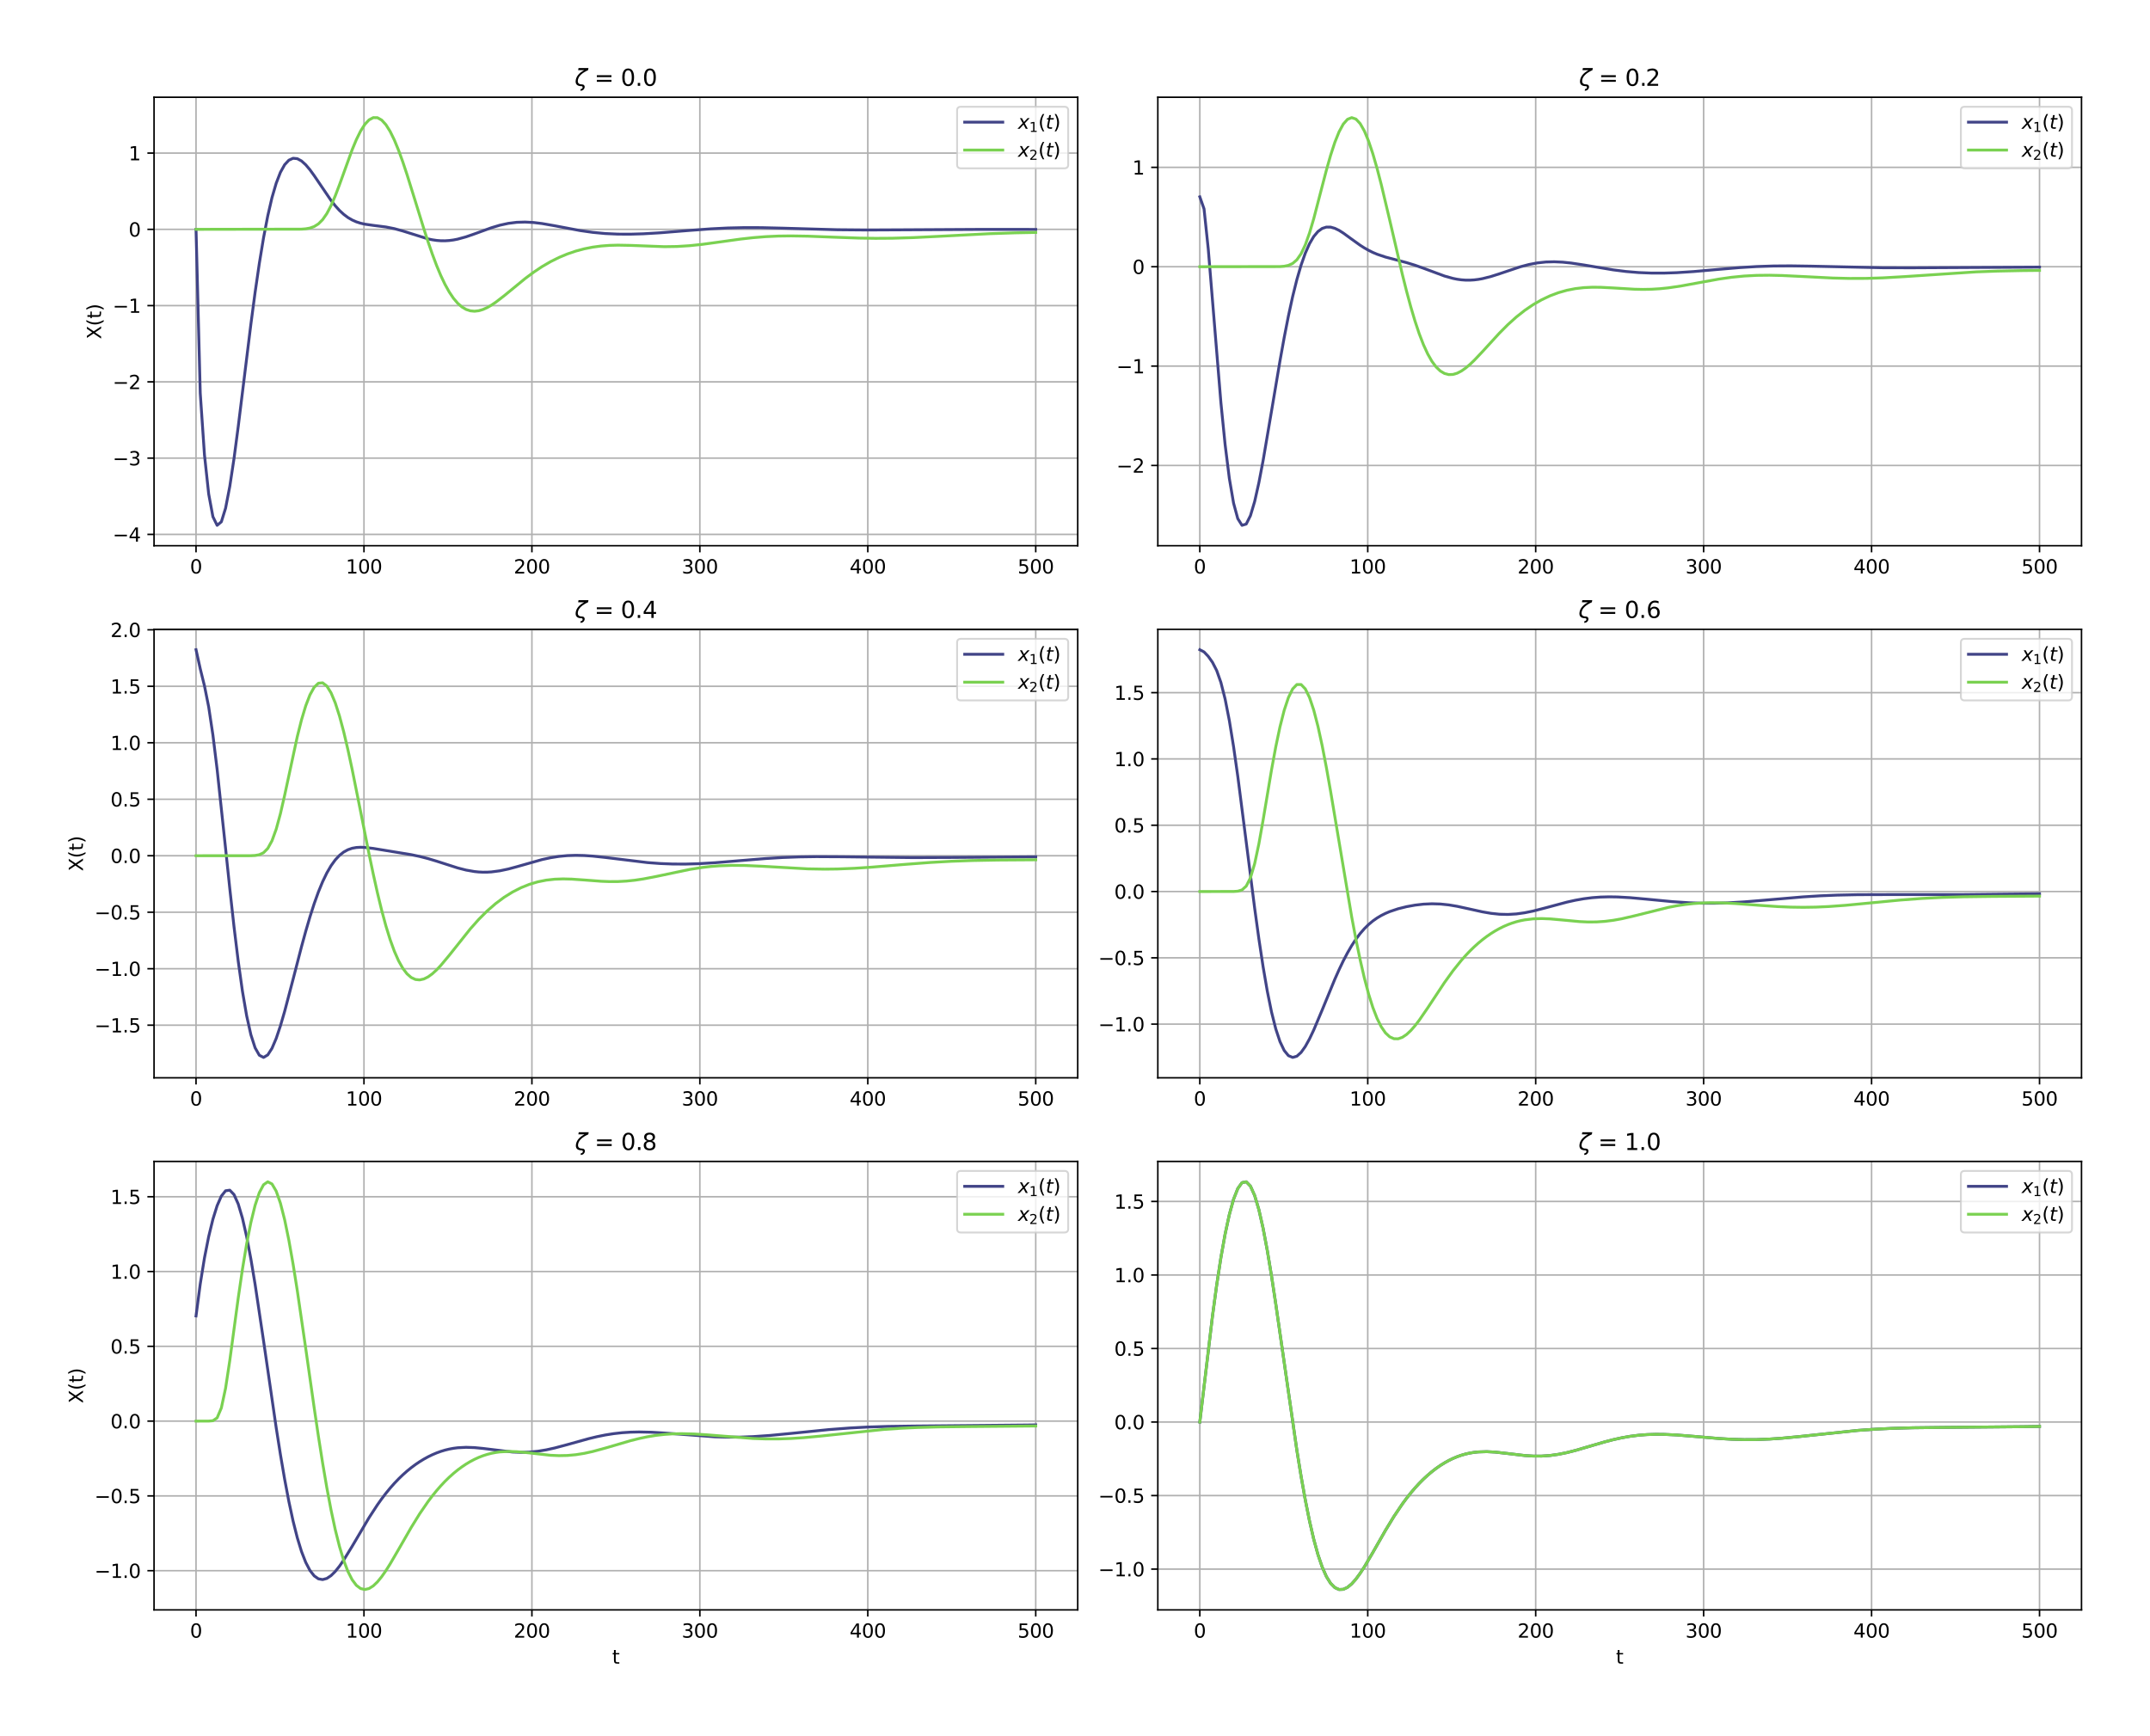 <?xml version="1.0" encoding="utf-8" standalone="no"?>
<!DOCTYPE svg PUBLIC "-//W3C//DTD SVG 1.1//EN"
  "http://www.w3.org/Graphics/SVG/1.1/DTD/svg11.dtd">
<svg xmlns:xlink="http://www.w3.org/1999/xlink" width="1129.981pt" height="912.636pt" viewBox="0 0 1129.981 912.636" xmlns="http://www.w3.org/2000/svg" version="1.1">
 <defs>
  <style type="text/css">*{stroke-linejoin: round; stroke-linecap: butt}</style>
 </defs>
 <g id="figure_1">
  <g id="patch_1">
   <path d="M 0 912.636 
L 1129.981 912.636 
L 1129.981 0 
L 0 0 
z
" style="fill: #ffffff"/>
  </g>
  <g id="axes_1">
   <g id="patch_2">
    <path d="M 80.961 286.867 
L 566.421 286.867 
L 566.421 51.12 
L 80.961 51.12 
z
" style="fill: #ffffff"/>
   </g>
   <g id="matplotlib.axis_1">
    <g id="xtick_1">
     <g id="line2d_1">
      <path d="M 103.027 286.867 
L 103.027 51.12 
" clip-path="url(#pcd15ebee2e)" style="fill: none; stroke: #b0b0b0; stroke-width: 0.8; stroke-linecap: square"/>
     </g>
     <g id="line2d_2">
      <defs>
       <path id="m52c0615b20" d="M 0 0 
L 0 3.5 
" style="stroke: #000000; stroke-width: 0.8"/>
      </defs>
      <g>
       <use xlink:href="#m52c0615b20" x="103.027" y="286.867" style="stroke: #000000; stroke-width: 0.8"/>
      </g>
     </g>
     <g id="text_1">
      <!-- 0 -->
      <g transform="translate(99.846 301.465) scale(0.1 -0.1)">
       <defs>
        <path id="DejaVuSans-30" d="M 2034 4250 
Q 1547 4250 1301 3770 
Q 1056 3291 1056 2328 
Q 1056 1369 1301 889 
Q 1547 409 2034 409 
Q 2525 409 2770 889 
Q 3016 1369 3016 2328 
Q 3016 3291 2770 3770 
Q 2525 4250 2034 4250 
z
M 2034 4750 
Q 2819 4750 3233 4129 
Q 3647 3509 3647 2328 
Q 3647 1150 3233 529 
Q 2819 -91 2034 -91 
Q 1250 -91 836 529 
Q 422 1150 422 2328 
Q 422 3509 836 4129 
Q 1250 4750 2034 4750 
z
" transform="scale(0.016)"/>
       </defs>
       <use xlink:href="#DejaVuSans-30"/>
      </g>
     </g>
    </g>
    <g id="xtick_2">
     <g id="line2d_3">
      <path d="M 191.293 286.867 
L 191.293 51.12 
" clip-path="url(#pcd15ebee2e)" style="fill: none; stroke: #b0b0b0; stroke-width: 0.8; stroke-linecap: square"/>
     </g>
     <g id="line2d_4">
      <g>
       <use xlink:href="#m52c0615b20" x="191.293" y="286.867" style="stroke: #000000; stroke-width: 0.8"/>
      </g>
     </g>
     <g id="text_2">
      <!-- 100 -->
      <g transform="translate(181.749 301.465) scale(0.1 -0.1)">
       <defs>
        <path id="DejaVuSans-31" d="M 794 531 
L 1825 531 
L 1825 4091 
L 703 3866 
L 703 4441 
L 1819 4666 
L 2450 4666 
L 2450 531 
L 3481 531 
L 3481 0 
L 794 0 
L 794 531 
z
" transform="scale(0.016)"/>
       </defs>
       <use xlink:href="#DejaVuSans-31"/>
       <use xlink:href="#DejaVuSans-30" x="63.623"/>
       <use xlink:href="#DejaVuSans-30" x="127.246"/>
      </g>
     </g>
    </g>
    <g id="xtick_3">
     <g id="line2d_5">
      <path d="M 279.558 286.867 
L 279.558 51.12 
" clip-path="url(#pcd15ebee2e)" style="fill: none; stroke: #b0b0b0; stroke-width: 0.8; stroke-linecap: square"/>
     </g>
     <g id="line2d_6">
      <g>
       <use xlink:href="#m52c0615b20" x="279.558" y="286.867" style="stroke: #000000; stroke-width: 0.8"/>
      </g>
     </g>
     <g id="text_3">
      <!-- 200 -->
      <g transform="translate(270.014 301.465) scale(0.1 -0.1)">
       <defs>
        <path id="DejaVuSans-32" d="M 1228 531 
L 3431 531 
L 3431 0 
L 469 0 
L 469 531 
Q 828 903 1448 1529 
Q 2069 2156 2228 2338 
Q 2531 2678 2651 2914 
Q 2772 3150 2772 3378 
Q 2772 3750 2511 3984 
Q 2250 4219 1831 4219 
Q 1534 4219 1204 4116 
Q 875 4013 500 3803 
L 500 4441 
Q 881 4594 1212 4672 
Q 1544 4750 1819 4750 
Q 2544 4750 2975 4387 
Q 3406 4025 3406 3419 
Q 3406 3131 3298 2873 
Q 3191 2616 2906 2266 
Q 2828 2175 2409 1742 
Q 1991 1309 1228 531 
z
" transform="scale(0.016)"/>
       </defs>
       <use xlink:href="#DejaVuSans-32"/>
       <use xlink:href="#DejaVuSans-30" x="63.623"/>
       <use xlink:href="#DejaVuSans-30" x="127.246"/>
      </g>
     </g>
    </g>
    <g id="xtick_4">
     <g id="line2d_7">
      <path d="M 367.824 286.867 
L 367.824 51.12 
" clip-path="url(#pcd15ebee2e)" style="fill: none; stroke: #b0b0b0; stroke-width: 0.8; stroke-linecap: square"/>
     </g>
     <g id="line2d_8">
      <g>
       <use xlink:href="#m52c0615b20" x="367.824" y="286.867" style="stroke: #000000; stroke-width: 0.8"/>
      </g>
     </g>
     <g id="text_4">
      <!-- 300 -->
      <g transform="translate(358.28 301.465) scale(0.1 -0.1)">
       <defs>
        <path id="DejaVuSans-33" d="M 2597 2516 
Q 3050 2419 3304 2112 
Q 3559 1806 3559 1356 
Q 3559 666 3084 287 
Q 2609 -91 1734 -91 
Q 1441 -91 1130 -33 
Q 819 25 488 141 
L 488 750 
Q 750 597 1062 519 
Q 1375 441 1716 441 
Q 2309 441 2620 675 
Q 2931 909 2931 1356 
Q 2931 1769 2642 2001 
Q 2353 2234 1838 2234 
L 1294 2234 
L 1294 2753 
L 1863 2753 
Q 2328 2753 2575 2939 
Q 2822 3125 2822 3475 
Q 2822 3834 2567 4026 
Q 2313 4219 1838 4219 
Q 1578 4219 1281 4162 
Q 984 4106 628 3988 
L 628 4550 
Q 988 4650 1302 4700 
Q 1616 4750 1894 4750 
Q 2613 4750 3031 4423 
Q 3450 4097 3450 3541 
Q 3450 3153 3228 2886 
Q 3006 2619 2597 2516 
z
" transform="scale(0.016)"/>
       </defs>
       <use xlink:href="#DejaVuSans-33"/>
       <use xlink:href="#DejaVuSans-30" x="63.623"/>
       <use xlink:href="#DejaVuSans-30" x="127.246"/>
      </g>
     </g>
    </g>
    <g id="xtick_5">
     <g id="line2d_9">
      <path d="M 456.089 286.867 
L 456.089 51.12 
" clip-path="url(#pcd15ebee2e)" style="fill: none; stroke: #b0b0b0; stroke-width: 0.8; stroke-linecap: square"/>
     </g>
     <g id="line2d_10">
      <g>
       <use xlink:href="#m52c0615b20" x="456.089" y="286.867" style="stroke: #000000; stroke-width: 0.8"/>
      </g>
     </g>
     <g id="text_5">
      <!-- 400 -->
      <g transform="translate(446.545 301.465) scale(0.1 -0.1)">
       <defs>
        <path id="DejaVuSans-34" d="M 2419 4116 
L 825 1625 
L 2419 1625 
L 2419 4116 
z
M 2253 4666 
L 3047 4666 
L 3047 1625 
L 3713 1625 
L 3713 1100 
L 3047 1100 
L 3047 0 
L 2419 0 
L 2419 1100 
L 313 1100 
L 313 1709 
L 2253 4666 
z
" transform="scale(0.016)"/>
       </defs>
       <use xlink:href="#DejaVuSans-34"/>
       <use xlink:href="#DejaVuSans-30" x="63.623"/>
       <use xlink:href="#DejaVuSans-30" x="127.246"/>
      </g>
     </g>
    </g>
    <g id="xtick_6">
     <g id="line2d_11">
      <path d="M 544.355 286.867 
L 544.355 51.12 
" clip-path="url(#pcd15ebee2e)" style="fill: none; stroke: #b0b0b0; stroke-width: 0.8; stroke-linecap: square"/>
     </g>
     <g id="line2d_12">
      <g>
       <use xlink:href="#m52c0615b20" x="544.355" y="286.867" style="stroke: #000000; stroke-width: 0.8"/>
      </g>
     </g>
     <g id="text_6">
      <!-- 500 -->
      <g transform="translate(534.811 301.465) scale(0.1 -0.1)">
       <defs>
        <path id="DejaVuSans-35" d="M 691 4666 
L 3169 4666 
L 3169 4134 
L 1269 4134 
L 1269 2991 
Q 1406 3038 1543 3061 
Q 1681 3084 1819 3084 
Q 2600 3084 3056 2656 
Q 3513 2228 3513 1497 
Q 3513 744 3044 326 
Q 2575 -91 1722 -91 
Q 1428 -91 1123 -41 
Q 819 9 494 109 
L 494 744 
Q 775 591 1075 516 
Q 1375 441 1709 441 
Q 2250 441 2565 725 
Q 2881 1009 2881 1497 
Q 2881 1984 2565 2268 
Q 2250 2553 1709 2553 
Q 1456 2553 1204 2497 
Q 953 2441 691 2322 
L 691 4666 
z
" transform="scale(0.016)"/>
       </defs>
       <use xlink:href="#DejaVuSans-35"/>
       <use xlink:href="#DejaVuSans-30" x="63.623"/>
       <use xlink:href="#DejaVuSans-30" x="127.246"/>
      </g>
     </g>
    </g>
   </g>
   <g id="matplotlib.axis_2">
    <g id="ytick_1">
     <g id="line2d_13">
      <path d="M 80.961 280.915 
L 566.421 280.915 
" clip-path="url(#pcd15ebee2e)" style="fill: none; stroke: #b0b0b0; stroke-width: 0.8; stroke-linecap: square"/>
     </g>
     <g id="line2d_14">
      <defs>
       <path id="me37fd44425" d="M 0 0 
L -3.5 0 
" style="stroke: #000000; stroke-width: 0.8"/>
      </defs>
      <g>
       <use xlink:href="#me37fd44425" x="80.961" y="280.915" style="stroke: #000000; stroke-width: 0.8"/>
      </g>
     </g>
     <g id="text_7">
      <!-- −4 -->
      <g transform="translate(59.219 284.714) scale(0.1 -0.1)">
       <defs>
        <path id="DejaVuSans-2212" d="M 678 2272 
L 4684 2272 
L 4684 1741 
L 678 1741 
L 678 2272 
z
" transform="scale(0.016)"/>
       </defs>
       <use xlink:href="#DejaVuSans-2212"/>
       <use xlink:href="#DejaVuSans-34" x="83.789"/>
      </g>
     </g>
    </g>
    <g id="ytick_2">
     <g id="line2d_15">
      <path d="M 80.961 240.825 
L 566.421 240.825 
" clip-path="url(#pcd15ebee2e)" style="fill: none; stroke: #b0b0b0; stroke-width: 0.8; stroke-linecap: square"/>
     </g>
     <g id="line2d_16">
      <g>
       <use xlink:href="#me37fd44425" x="80.961" y="240.825" style="stroke: #000000; stroke-width: 0.8"/>
      </g>
     </g>
     <g id="text_8">
      <!-- −3 -->
      <g transform="translate(59.219 244.624) scale(0.1 -0.1)">
       <use xlink:href="#DejaVuSans-2212"/>
       <use xlink:href="#DejaVuSans-33" x="83.789"/>
      </g>
     </g>
    </g>
    <g id="ytick_3">
     <g id="line2d_17">
      <path d="M 80.961 200.735 
L 566.421 200.735 
" clip-path="url(#pcd15ebee2e)" style="fill: none; stroke: #b0b0b0; stroke-width: 0.8; stroke-linecap: square"/>
     </g>
     <g id="line2d_18">
      <g>
       <use xlink:href="#me37fd44425" x="80.961" y="200.735" style="stroke: #000000; stroke-width: 0.8"/>
      </g>
     </g>
     <g id="text_9">
      <!-- −2 -->
      <g transform="translate(59.219 204.535) scale(0.1 -0.1)">
       <use xlink:href="#DejaVuSans-2212"/>
       <use xlink:href="#DejaVuSans-32" x="83.789"/>
      </g>
     </g>
    </g>
    <g id="ytick_4">
     <g id="line2d_19">
      <path d="M 80.961 160.646 
L 566.421 160.646 
" clip-path="url(#pcd15ebee2e)" style="fill: none; stroke: #b0b0b0; stroke-width: 0.8; stroke-linecap: square"/>
     </g>
     <g id="line2d_20">
      <g>
       <use xlink:href="#me37fd44425" x="80.961" y="160.646" style="stroke: #000000; stroke-width: 0.8"/>
      </g>
     </g>
     <g id="text_10">
      <!-- −1 -->
      <g transform="translate(59.219 164.445) scale(0.1 -0.1)">
       <use xlink:href="#DejaVuSans-2212"/>
       <use xlink:href="#DejaVuSans-31" x="83.789"/>
      </g>
     </g>
    </g>
    <g id="ytick_5">
     <g id="line2d_21">
      <path d="M 80.961 120.556 
L 566.421 120.556 
" clip-path="url(#pcd15ebee2e)" style="fill: none; stroke: #b0b0b0; stroke-width: 0.8; stroke-linecap: square"/>
     </g>
     <g id="line2d_22">
      <g>
       <use xlink:href="#me37fd44425" x="80.961" y="120.556" style="stroke: #000000; stroke-width: 0.8"/>
      </g>
     </g>
     <g id="text_11">
      <!-- 0 -->
      <g transform="translate(67.598 124.355) scale(0.1 -0.1)">
       <use xlink:href="#DejaVuSans-30"/>
      </g>
     </g>
    </g>
    <g id="ytick_6">
     <g id="line2d_23">
      <path d="M 80.961 80.466 
L 566.421 80.466 
" clip-path="url(#pcd15ebee2e)" style="fill: none; stroke: #b0b0b0; stroke-width: 0.8; stroke-linecap: square"/>
     </g>
     <g id="line2d_24">
      <g>
       <use xlink:href="#me37fd44425" x="80.961" y="80.466" style="stroke: #000000; stroke-width: 0.8"/>
      </g>
     </g>
     <g id="text_12">
      <!-- 1 -->
      <g transform="translate(67.598 84.266) scale(0.1 -0.1)">
       <use xlink:href="#DejaVuSans-31"/>
      </g>
     </g>
    </g>
    <g id="text_13">
     <!-- X(t) -->
     <g transform="translate(53.139 178.28) rotate(-90) scale(0.1 -0.1)">
      <defs>
       <path id="DejaVuSans-58" d="M 403 4666 
L 1081 4666 
L 2241 2931 
L 3406 4666 
L 4084 4666 
L 2584 2425 
L 4184 0 
L 3506 0 
L 2194 1984 
L 872 0 
L 191 0 
L 1856 2491 
L 403 4666 
z
" transform="scale(0.016)"/>
       <path id="DejaVuSans-28" d="M 1984 4856 
Q 1566 4138 1362 3434 
Q 1159 2731 1159 2009 
Q 1159 1288 1364 580 
Q 1569 -128 1984 -844 
L 1484 -844 
Q 1016 -109 783 600 
Q 550 1309 550 2009 
Q 550 2706 781 3412 
Q 1013 4119 1484 4856 
L 1984 4856 
z
" transform="scale(0.016)"/>
       <path id="DejaVuSans-74" d="M 1172 4494 
L 1172 3500 
L 2356 3500 
L 2356 3053 
L 1172 3053 
L 1172 1153 
Q 1172 725 1289 603 
Q 1406 481 1766 481 
L 2356 481 
L 2356 0 
L 1766 0 
Q 1100 0 847 248 
Q 594 497 594 1153 
L 594 3053 
L 172 3053 
L 172 3500 
L 594 3500 
L 594 4494 
L 1172 4494 
z
" transform="scale(0.016)"/>
       <path id="DejaVuSans-29" d="M 513 4856 
L 1013 4856 
Q 1481 4119 1714 3412 
Q 1947 2706 1947 2009 
Q 1947 1309 1714 600 
Q 1481 -109 1013 -844 
L 513 -844 
Q 928 -128 1133 580 
Q 1338 1288 1338 2009 
Q 1338 2731 1133 3434 
Q 928 4138 513 4856 
z
" transform="scale(0.016)"/>
      </defs>
      <use xlink:href="#DejaVuSans-58"/>
      <use xlink:href="#DejaVuSans-28" x="68.506"/>
      <use xlink:href="#DejaVuSans-74" x="107.52"/>
      <use xlink:href="#DejaVuSans-29" x="146.729"/>
     </g>
    </g>
   </g>
   <g id="line2d_25">
    <path d="M 103.027 120.556 
L 105.245 206.686 
L 107.463 239.122 
L 109.68 259.685 
L 111.898 271.618 
L 114.116 276.151 
L 116.334 274.306 
L 118.551 267.163 
L 120.769 255.709 
L 122.987 241.067 
L 125.205 224.236 
L 131.858 170.402 
L 134.075 153.688 
L 136.293 138.475 
L 138.511 124.999 
L 140.729 113.462 
L 142.946 103.895 
L 145.164 96.313 
L 147.382 90.58 
L 149.6 86.592 
L 151.817 84.206 
L 154.035 83.201 
L 156.253 83.412 
L 158.47 84.612 
L 160.688 86.633 
L 162.906 89.257 
L 165.124 92.317 
L 173.995 105.389 
L 176.212 108.175 
L 178.43 110.635 
L 180.648 112.675 
L 182.865 114.352 
L 185.083 115.642 
L 187.301 116.629 
L 189.519 117.333 
L 191.736 117.84 
L 196.172 118.477 
L 202.825 119.314 
L 207.26 120.195 
L 211.696 121.42 
L 225.002 125.594 
L 227.22 126.051 
L 229.438 126.379 
L 231.655 126.552 
L 233.873 126.575 
L 236.091 126.434 
L 238.309 126.145 
L 240.526 125.711 
L 244.962 124.489 
L 249.397 122.951 
L 258.268 119.72 
L 262.704 118.387 
L 267.139 117.417 
L 271.574 116.863 
L 276.01 116.729 
L 280.445 116.97 
L 284.881 117.511 
L 291.534 118.678 
L 304.84 121.198 
L 311.493 122.146 
L 318.147 122.77 
L 324.8 123.073 
L 331.453 123.098 
L 338.106 122.897 
L 346.977 122.371 
L 362.501 121.118 
L 373.59 120.296 
L 382.461 119.848 
L 391.332 119.644 
L 400.202 119.673 
L 411.291 119.939 
L 440.121 120.77 
L 455.646 120.907 
L 475.605 120.811 
L 515.524 120.586 
L 544.355 120.606 
L 544.355 120.606 
" clip-path="url(#pcd15ebee2e)" style="fill: none; stroke: #414487; stroke-width: 1.5; stroke-linecap: square"/>
   </g>
   <g id="line2d_26">
    <path d="M 103.027 120.556 
L 158.47 120.457 
L 160.688 120.281 
L 162.906 119.882 
L 165.124 119.091 
L 167.341 117.694 
L 169.559 115.477 
L 171.777 112.284 
L 173.995 108.07 
L 176.212 102.933 
L 178.43 97.098 
L 185.083 78.71 
L 187.301 73.381 
L 189.519 68.885 
L 191.736 65.393 
L 193.954 63.019 
L 196.172 61.836 
L 198.389 61.873 
L 200.607 63.125 
L 202.825 65.551 
L 205.043 69.079 
L 207.26 73.603 
L 209.478 78.994 
L 211.696 85.1 
L 213.914 91.752 
L 218.349 105.995 
L 222.784 120.341 
L 225.002 127.164 
L 227.22 133.581 
L 229.438 139.489 
L 231.655 144.807 
L 233.873 149.48 
L 236.091 153.473 
L 238.309 156.773 
L 240.526 159.386 
L 242.744 161.335 
L 244.962 162.654 
L 247.179 163.391 
L 249.397 163.602 
L 251.615 163.345 
L 253.833 162.686 
L 256.05 161.689 
L 258.268 160.415 
L 260.486 158.925 
L 264.921 155.515 
L 276.01 146.419 
L 280.445 143.115 
L 284.881 140.157 
L 289.316 137.572 
L 293.752 135.359 
L 298.187 133.503 
L 302.623 131.989 
L 307.058 130.799 
L 311.493 129.917 
L 315.929 129.323 
L 320.364 128.987 
L 324.8 128.871 
L 331.453 128.997 
L 349.195 129.67 
L 355.848 129.566 
L 362.501 129.145 
L 369.154 128.442 
L 378.025 127.231 
L 389.114 125.688 
L 395.767 124.939 
L 402.42 124.402 
L 409.073 124.097 
L 415.727 124.008 
L 424.597 124.155 
L 437.904 124.67 
L 451.21 125.147 
L 460.081 125.286 
L 468.952 125.231 
L 480.041 124.901 
L 493.347 124.24 
L 519.96 122.848 
L 533.266 122.404 
L 544.355 122.188 
L 544.355 122.188 
" clip-path="url(#pcd15ebee2e)" style="fill: none; stroke: #7ad151; stroke-width: 1.5; stroke-linecap: square"/>
   </g>
   <g id="patch_3">
    <path d="M 80.961 286.867 
L 80.961 51.12 
" style="fill: none; stroke: #000000; stroke-width: 0.8; stroke-linejoin: miter; stroke-linecap: square"/>
   </g>
   <g id="patch_4">
    <path d="M 566.421 286.867 
L 566.421 51.12 
" style="fill: none; stroke: #000000; stroke-width: 0.8; stroke-linejoin: miter; stroke-linecap: square"/>
   </g>
   <g id="patch_5">
    <path d="M 80.961 286.867 
L 566.421 286.867 
" style="fill: none; stroke: #000000; stroke-width: 0.8; stroke-linejoin: miter; stroke-linecap: square"/>
   </g>
   <g id="patch_6">
    <path d="M 80.961 51.12 
L 566.421 51.12 
" style="fill: none; stroke: #000000; stroke-width: 0.8; stroke-linejoin: miter; stroke-linecap: square"/>
   </g>
   <g id="text_14">
    <!-- $\zeta$ = 0.0 -->
    <g transform="translate(302.031 45.12) scale(0.12 -0.12)">
     <defs>
      <path id="DejaVuSans-Oblique-3b6" d="M 1966 397 
Q 2378 394 2578 159 
Q 2794 -88 2722 -463 
Q 2650 -822 2372 -1072 
Q 2069 -1344 1559 -1344 
Q 1606 -1109 1650 -872 
Q 1863 -888 2022 -750 
Q 2144 -641 2166 -525 
Q 2197 -359 2125 -222 
Q 2050 -91 1872 -91 
Q -22 -91 316 1669 
Q 616 3206 2609 4284 
L 947 4284 
L 1059 4863 
L 3778 4863 
L 3666 4284 
Q 1181 3147 894 1669 
Q 647 397 1966 397 
z
" transform="scale(0.016)"/>
      <path id="DejaVuSans-20" transform="scale(0.016)"/>
      <path id="DejaVuSans-3d" d="M 678 2906 
L 4684 2906 
L 4684 2381 
L 678 2381 
L 678 2906 
z
M 678 1631 
L 4684 1631 
L 4684 1100 
L 678 1100 
L 678 1631 
z
" transform="scale(0.016)"/>
      <path id="DejaVuSans-2e" d="M 684 794 
L 1344 794 
L 1344 0 
L 684 0 
L 684 794 
z
" transform="scale(0.016)"/>
     </defs>
     <use xlink:href="#DejaVuSans-Oblique-3b6" transform="translate(0 0.016)"/>
     <use xlink:href="#DejaVuSans-20" transform="translate(54.395 0.016)"/>
     <use xlink:href="#DejaVuSans-3d" transform="translate(86.182 0.016)"/>
     <use xlink:href="#DejaVuSans-20" transform="translate(169.971 0.016)"/>
     <use xlink:href="#DejaVuSans-30" transform="translate(201.758 0.016)"/>
     <use xlink:href="#DejaVuSans-2e" transform="translate(265.381 0.016)"/>
     <use xlink:href="#DejaVuSans-30" transform="translate(297.168 0.016)"/>
    </g>
   </g>
   <g id="legend_1">
    <g id="patch_7">
     <path d="M 505.021 88.476 
L 559.421 88.476 
Q 561.421 88.476 561.421 86.476 
L 561.421 58.12 
Q 561.421 56.12 559.421 56.12 
L 505.021 56.12 
Q 503.021 56.12 503.021 58.12 
L 503.021 86.476 
Q 503.021 88.476 505.021 88.476 
z
" style="fill: #ffffff; opacity: 0.8; stroke: #cccccc; stroke-linejoin: miter"/>
    </g>
    <g id="line2d_27">
     <path d="M 507.021 64.218 
L 517.021 64.218 
L 527.021 64.218 
" style="fill: none; stroke: #414487; stroke-width: 1.5; stroke-linecap: square"/>
    </g>
    <g id="text_15">
     <!-- $x_1(t)$ -->
     <g transform="translate(535.021 67.718) scale(0.1 -0.1)">
      <defs>
       <path id="DejaVuSans-Oblique-78" d="M 3841 3500 
L 2234 1784 
L 3219 0 
L 2559 0 
L 1819 1388 
L 531 0 
L -166 0 
L 1556 1844 
L 641 3500 
L 1300 3500 
L 1972 2234 
L 3144 3500 
L 3841 3500 
z
" transform="scale(0.016)"/>
       <path id="DejaVuSans-Oblique-74" d="M 2706 3500 
L 2619 3053 
L 1472 3053 
L 1100 1153 
Q 1081 1047 1072 975 
Q 1063 903 1063 863 
Q 1063 663 1183 572 
Q 1303 481 1569 481 
L 2150 481 
L 2053 0 
L 1503 0 
Q 991 0 739 200 
Q 488 400 488 806 
Q 488 878 497 964 
Q 506 1050 525 1153 
L 897 3053 
L 409 3053 
L 500 3500 
L 978 3500 
L 1172 4494 
L 1747 4494 
L 1556 3500 
L 2706 3500 
z
" transform="scale(0.016)"/>
      </defs>
      <use xlink:href="#DejaVuSans-Oblique-78" transform="translate(0 0.125)"/>
      <use xlink:href="#DejaVuSans-31" transform="translate(59.18 -16.281) scale(0.7)"/>
      <use xlink:href="#DejaVuSans-28" transform="translate(106.45 0.125)"/>
      <use xlink:href="#DejaVuSans-Oblique-74" transform="translate(145.464 0.125)"/>
      <use xlink:href="#DejaVuSans-29" transform="translate(184.673 0.125)"/>
     </g>
    </g>
    <g id="line2d_28">
     <path d="M 507.021 78.897 
L 517.021 78.897 
L 527.021 78.897 
" style="fill: none; stroke: #7ad151; stroke-width: 1.5; stroke-linecap: square"/>
    </g>
    <g id="text_16">
     <!-- $x_2(t)$ -->
     <g transform="translate(535.021 82.397) scale(0.1 -0.1)">
      <use xlink:href="#DejaVuSans-Oblique-78" transform="translate(0 0.125)"/>
      <use xlink:href="#DejaVuSans-32" transform="translate(59.18 -16.281) scale(0.7)"/>
      <use xlink:href="#DejaVuSans-28" transform="translate(106.45 0.125)"/>
      <use xlink:href="#DejaVuSans-Oblique-74" transform="translate(145.464 0.125)"/>
      <use xlink:href="#DejaVuSans-29" transform="translate(184.673 0.125)"/>
     </g>
    </g>
   </g>
  </g>
  <g id="axes_2">
   <g id="patch_8">
    <path d="M 608.521 286.867 
L 1093.981 286.867 
L 1093.981 51.12 
L 608.521 51.12 
z
" style="fill: #ffffff"/>
   </g>
   <g id="matplotlib.axis_3">
    <g id="xtick_7">
     <g id="line2d_29">
      <path d="M 630.587 286.867 
L 630.587 51.12 
" clip-path="url(#p57c56b89e5)" style="fill: none; stroke: #b0b0b0; stroke-width: 0.8; stroke-linecap: square"/>
     </g>
     <g id="line2d_30">
      <g>
       <use xlink:href="#m52c0615b20" x="630.587" y="286.867" style="stroke: #000000; stroke-width: 0.8"/>
      </g>
     </g>
     <g id="text_17">
      <!-- 0 -->
      <g transform="translate(627.406 301.465) scale(0.1 -0.1)">
       <use xlink:href="#DejaVuSans-30"/>
      </g>
     </g>
    </g>
    <g id="xtick_8">
     <g id="line2d_31">
      <path d="M 718.853 286.867 
L 718.853 51.12 
" clip-path="url(#p57c56b89e5)" style="fill: none; stroke: #b0b0b0; stroke-width: 0.8; stroke-linecap: square"/>
     </g>
     <g id="line2d_32">
      <g>
       <use xlink:href="#m52c0615b20" x="718.853" y="286.867" style="stroke: #000000; stroke-width: 0.8"/>
      </g>
     </g>
     <g id="text_18">
      <!-- 100 -->
      <g transform="translate(709.309 301.465) scale(0.1 -0.1)">
       <use xlink:href="#DejaVuSans-31"/>
       <use xlink:href="#DejaVuSans-30" x="63.623"/>
       <use xlink:href="#DejaVuSans-30" x="127.246"/>
      </g>
     </g>
    </g>
    <g id="xtick_9">
     <g id="line2d_33">
      <path d="M 807.118 286.867 
L 807.118 51.12 
" clip-path="url(#p57c56b89e5)" style="fill: none; stroke: #b0b0b0; stroke-width: 0.8; stroke-linecap: square"/>
     </g>
     <g id="line2d_34">
      <g>
       <use xlink:href="#m52c0615b20" x="807.118" y="286.867" style="stroke: #000000; stroke-width: 0.8"/>
      </g>
     </g>
     <g id="text_19">
      <!-- 200 -->
      <g transform="translate(797.574 301.465) scale(0.1 -0.1)">
       <use xlink:href="#DejaVuSans-32"/>
       <use xlink:href="#DejaVuSans-30" x="63.623"/>
       <use xlink:href="#DejaVuSans-30" x="127.246"/>
      </g>
     </g>
    </g>
    <g id="xtick_10">
     <g id="line2d_35">
      <path d="M 895.384 286.867 
L 895.384 51.12 
" clip-path="url(#p57c56b89e5)" style="fill: none; stroke: #b0b0b0; stroke-width: 0.8; stroke-linecap: square"/>
     </g>
     <g id="line2d_36">
      <g>
       <use xlink:href="#m52c0615b20" x="895.384" y="286.867" style="stroke: #000000; stroke-width: 0.8"/>
      </g>
     </g>
     <g id="text_20">
      <!-- 300 -->
      <g transform="translate(885.84 301.465) scale(0.1 -0.1)">
       <use xlink:href="#DejaVuSans-33"/>
       <use xlink:href="#DejaVuSans-30" x="63.623"/>
       <use xlink:href="#DejaVuSans-30" x="127.246"/>
      </g>
     </g>
    </g>
    <g id="xtick_11">
     <g id="line2d_37">
      <path d="M 983.649 286.867 
L 983.649 51.12 
" clip-path="url(#p57c56b89e5)" style="fill: none; stroke: #b0b0b0; stroke-width: 0.8; stroke-linecap: square"/>
     </g>
     <g id="line2d_38">
      <g>
       <use xlink:href="#m52c0615b20" x="983.649" y="286.867" style="stroke: #000000; stroke-width: 0.8"/>
      </g>
     </g>
     <g id="text_21">
      <!-- 400 -->
      <g transform="translate(974.105 301.465) scale(0.1 -0.1)">
       <use xlink:href="#DejaVuSans-34"/>
       <use xlink:href="#DejaVuSans-30" x="63.623"/>
       <use xlink:href="#DejaVuSans-30" x="127.246"/>
      </g>
     </g>
    </g>
    <g id="xtick_12">
     <g id="line2d_39">
      <path d="M 1071.915 286.867 
L 1071.915 51.12 
" clip-path="url(#p57c56b89e5)" style="fill: none; stroke: #b0b0b0; stroke-width: 0.8; stroke-linecap: square"/>
     </g>
     <g id="line2d_40">
      <g>
       <use xlink:href="#m52c0615b20" x="1071.915" y="286.867" style="stroke: #000000; stroke-width: 0.8"/>
      </g>
     </g>
     <g id="text_22">
      <!-- 500 -->
      <g transform="translate(1062.371 301.465) scale(0.1 -0.1)">
       <use xlink:href="#DejaVuSans-35"/>
       <use xlink:href="#DejaVuSans-30" x="63.623"/>
       <use xlink:href="#DejaVuSans-30" x="127.246"/>
      </g>
     </g>
    </g>
   </g>
   <g id="matplotlib.axis_4">
    <g id="ytick_7">
     <g id="line2d_41">
      <path d="M 608.521 244.682 
L 1093.981 244.682 
" clip-path="url(#p57c56b89e5)" style="fill: none; stroke: #b0b0b0; stroke-width: 0.8; stroke-linecap: square"/>
     </g>
     <g id="line2d_42">
      <g>
       <use xlink:href="#me37fd44425" x="608.521" y="244.682" style="stroke: #000000; stroke-width: 0.8"/>
      </g>
     </g>
     <g id="text_23">
      <!-- −2 -->
      <g transform="translate(586.779 248.482) scale(0.1 -0.1)">
       <use xlink:href="#DejaVuSans-2212"/>
       <use xlink:href="#DejaVuSans-32" x="83.789"/>
      </g>
     </g>
    </g>
    <g id="ytick_8">
     <g id="line2d_43">
      <path d="M 608.521 192.443 
L 1093.981 192.443 
" clip-path="url(#p57c56b89e5)" style="fill: none; stroke: #b0b0b0; stroke-width: 0.8; stroke-linecap: square"/>
     </g>
     <g id="line2d_44">
      <g>
       <use xlink:href="#me37fd44425" x="608.521" y="192.443" style="stroke: #000000; stroke-width: 0.8"/>
      </g>
     </g>
     <g id="text_24">
      <!-- −1 -->
      <g transform="translate(586.779 196.242) scale(0.1 -0.1)">
       <use xlink:href="#DejaVuSans-2212"/>
       <use xlink:href="#DejaVuSans-31" x="83.789"/>
      </g>
     </g>
    </g>
    <g id="ytick_9">
     <g id="line2d_45">
      <path d="M 608.521 140.203 
L 1093.981 140.203 
" clip-path="url(#p57c56b89e5)" style="fill: none; stroke: #b0b0b0; stroke-width: 0.8; stroke-linecap: square"/>
     </g>
     <g id="line2d_46">
      <g>
       <use xlink:href="#me37fd44425" x="608.521" y="140.203" style="stroke: #000000; stroke-width: 0.8"/>
      </g>
     </g>
     <g id="text_25">
      <!-- 0 -->
      <g transform="translate(595.158 144.002) scale(0.1 -0.1)">
       <use xlink:href="#DejaVuSans-30"/>
      </g>
     </g>
    </g>
    <g id="ytick_10">
     <g id="line2d_47">
      <path d="M 608.521 87.963 
L 1093.981 87.963 
" clip-path="url(#p57c56b89e5)" style="fill: none; stroke: #b0b0b0; stroke-width: 0.8; stroke-linecap: square"/>
     </g>
     <g id="line2d_48">
      <g>
       <use xlink:href="#me37fd44425" x="608.521" y="87.963" style="stroke: #000000; stroke-width: 0.8"/>
      </g>
     </g>
     <g id="text_26">
      <!-- 1 -->
      <g transform="translate(595.158 91.762) scale(0.1 -0.1)">
       <use xlink:href="#DejaVuSans-31"/>
      </g>
     </g>
    </g>
   </g>
   <g id="line2d_49">
    <path d="M 630.587 103.474 
L 632.805 109.779 
L 635.023 130.842 
L 641.676 211.703 
L 643.894 233.767 
L 646.111 251.507 
L 648.329 264.481 
L 650.547 272.649 
L 652.765 276.151 
L 654.982 275.48 
L 657.2 271.063 
L 659.418 263.62 
L 661.635 253.724 
L 663.853 242.101 
L 668.289 216.042 
L 672.724 189.709 
L 674.942 177.417 
L 677.16 166.086 
L 679.377 155.913 
L 681.595 146.983 
L 683.813 139.378 
L 686.03 133.085 
L 688.248 128.095 
L 690.466 124.324 
L 692.684 121.697 
L 694.901 120.081 
L 697.119 119.369 
L 699.337 119.39 
L 701.555 120.026 
L 703.772 121.097 
L 705.99 122.506 
L 710.425 125.737 
L 714.861 128.919 
L 717.079 130.332 
L 719.296 131.594 
L 721.514 132.69 
L 723.732 133.63 
L 728.167 135.127 
L 734.82 136.878 
L 739.256 138.054 
L 743.691 139.42 
L 748.127 140.998 
L 759.215 145.113 
L 763.651 146.349 
L 765.869 146.793 
L 768.086 147.098 
L 770.304 147.259 
L 772.522 147.271 
L 774.739 147.139 
L 776.957 146.867 
L 779.175 146.47 
L 783.61 145.349 
L 788.046 143.932 
L 799.134 140.211 
L 803.57 139.041 
L 808.005 138.2 
L 812.441 137.726 
L 816.876 137.611 
L 821.312 137.815 
L 825.747 138.275 
L 832.4 139.279 
L 847.924 141.877 
L 854.578 142.714 
L 861.231 143.276 
L 867.884 143.55 
L 874.537 143.559 
L 881.19 143.334 
L 890.061 142.758 
L 903.367 141.589 
L 914.456 140.66 
L 923.327 140.116 
L 932.198 139.817 
L 941.069 139.753 
L 952.157 139.92 
L 989.859 140.752 
L 1005.383 140.776 
L 1071.915 140.417 
L 1071.915 140.417 
" clip-path="url(#p57c56b89e5)" style="fill: none; stroke: #414487; stroke-width: 1.5; stroke-linecap: square"/>
   </g>
   <g id="line2d_50">
    <path d="M 630.587 140.203 
L 672.724 140.131 
L 674.942 139.958 
L 677.16 139.502 
L 679.377 138.494 
L 681.595 136.575 
L 683.813 133.389 
L 686.03 128.696 
L 688.248 122.478 
L 690.466 114.968 
L 694.901 97.912 
L 697.119 89.432 
L 699.337 81.617 
L 701.555 74.821 
L 703.772 69.3 
L 705.99 65.23 
L 708.208 62.721 
L 710.425 61.836 
L 712.643 62.591 
L 714.861 64.958 
L 717.079 68.864 
L 719.296 74.193 
L 721.514 80.787 
L 723.732 88.456 
L 725.949 96.982 
L 730.385 115.664 
L 737.038 144.255 
L 739.256 153.1 
L 741.474 161.322 
L 743.691 168.8 
L 745.909 175.443 
L 748.127 181.192 
L 750.344 186.015 
L 752.562 189.911 
L 754.78 192.901 
L 756.998 195.024 
L 759.215 196.339 
L 761.433 196.915 
L 763.651 196.832 
L 765.869 196.173 
L 768.086 195.026 
L 770.304 193.475 
L 772.522 191.603 
L 774.739 189.489 
L 779.175 184.807 
L 788.046 175.116 
L 792.481 170.665 
L 796.917 166.664 
L 801.352 163.155 
L 805.788 160.139 
L 810.223 157.597 
L 814.658 155.505 
L 819.094 153.842 
L 823.529 152.587 
L 827.965 151.718 
L 832.4 151.201 
L 836.836 150.99 
L 841.271 151.023 
L 847.924 151.365 
L 859.013 152.034 
L 863.448 152.127 
L 867.884 152.049 
L 872.319 151.78 
L 876.755 151.326 
L 883.408 150.35 
L 892.279 148.722 
L 903.367 146.71 
L 910.021 145.761 
L 916.674 145.102 
L 923.327 144.751 
L 929.98 144.679 
L 936.633 144.829 
L 947.722 145.369 
L 963.246 146.154 
L 972.117 146.372 
L 980.988 146.337 
L 989.859 146.05 
L 1000.947 145.41 
L 1038.649 142.912 
L 1049.737 142.506 
L 1063.044 142.24 
L 1071.915 142.153 
L 1071.915 142.153 
" clip-path="url(#p57c56b89e5)" style="fill: none; stroke: #7ad151; stroke-width: 1.5; stroke-linecap: square"/>
   </g>
   <g id="patch_9">
    <path d="M 608.521 286.867 
L 608.521 51.12 
" style="fill: none; stroke: #000000; stroke-width: 0.8; stroke-linejoin: miter; stroke-linecap: square"/>
   </g>
   <g id="patch_10">
    <path d="M 1093.981 286.867 
L 1093.981 51.12 
" style="fill: none; stroke: #000000; stroke-width: 0.8; stroke-linejoin: miter; stroke-linecap: square"/>
   </g>
   <g id="patch_11">
    <path d="M 608.521 286.867 
L 1093.981 286.867 
" style="fill: none; stroke: #000000; stroke-width: 0.8; stroke-linejoin: miter; stroke-linecap: square"/>
   </g>
   <g id="patch_12">
    <path d="M 608.521 51.12 
L 1093.981 51.12 
" style="fill: none; stroke: #000000; stroke-width: 0.8; stroke-linejoin: miter; stroke-linecap: square"/>
   </g>
   <g id="text_27">
    <!-- $\zeta$ = 0.2 -->
    <g transform="translate(829.891 45.12) scale(0.12 -0.12)">
     <use xlink:href="#DejaVuSans-Oblique-3b6" transform="translate(0 0.016)"/>
     <use xlink:href="#DejaVuSans-20" transform="translate(54.395 0.016)"/>
     <use xlink:href="#DejaVuSans-3d" transform="translate(86.182 0.016)"/>
     <use xlink:href="#DejaVuSans-20" transform="translate(169.971 0.016)"/>
     <use xlink:href="#DejaVuSans-30" transform="translate(201.758 0.016)"/>
     <use xlink:href="#DejaVuSans-2e" transform="translate(265.381 0.016)"/>
     <use xlink:href="#DejaVuSans-32" transform="translate(291.668 0.016)"/>
    </g>
   </g>
   <g id="legend_2">
    <g id="patch_13">
     <path d="M 1032.581 88.476 
L 1086.981 88.476 
Q 1088.981 88.476 1088.981 86.476 
L 1088.981 58.12 
Q 1088.981 56.12 1086.981 56.12 
L 1032.581 56.12 
Q 1030.581 56.12 1030.581 58.12 
L 1030.581 86.476 
Q 1030.581 88.476 1032.581 88.476 
z
" style="fill: #ffffff; opacity: 0.8; stroke: #cccccc; stroke-linejoin: miter"/>
    </g>
    <g id="line2d_51">
     <path d="M 1034.581 64.218 
L 1044.581 64.218 
L 1054.581 64.218 
" style="fill: none; stroke: #414487; stroke-width: 1.5; stroke-linecap: square"/>
    </g>
    <g id="text_28">
     <!-- $x_1(t)$ -->
     <g transform="translate(1062.581 67.718) scale(0.1 -0.1)">
      <use xlink:href="#DejaVuSans-Oblique-78" transform="translate(0 0.125)"/>
      <use xlink:href="#DejaVuSans-31" transform="translate(59.18 -16.281) scale(0.7)"/>
      <use xlink:href="#DejaVuSans-28" transform="translate(106.45 0.125)"/>
      <use xlink:href="#DejaVuSans-Oblique-74" transform="translate(145.464 0.125)"/>
      <use xlink:href="#DejaVuSans-29" transform="translate(184.673 0.125)"/>
     </g>
    </g>
    <g id="line2d_52">
     <path d="M 1034.581 78.897 
L 1044.581 78.897 
L 1054.581 78.897 
" style="fill: none; stroke: #7ad151; stroke-width: 1.5; stroke-linecap: square"/>
    </g>
    <g id="text_29">
     <!-- $x_2(t)$ -->
     <g transform="translate(1062.581 82.397) scale(0.1 -0.1)">
      <use xlink:href="#DejaVuSans-Oblique-78" transform="translate(0 0.125)"/>
      <use xlink:href="#DejaVuSans-32" transform="translate(59.18 -16.281) scale(0.7)"/>
      <use xlink:href="#DejaVuSans-28" transform="translate(106.45 0.125)"/>
      <use xlink:href="#DejaVuSans-Oblique-74" transform="translate(145.464 0.125)"/>
      <use xlink:href="#DejaVuSans-29" transform="translate(184.673 0.125)"/>
     </g>
    </g>
   </g>
  </g>
  <g id="axes_3">
   <g id="patch_14">
    <path d="M 80.961 566.573 
L 566.421 566.573 
L 566.421 330.827 
L 80.961 330.827 
z
" style="fill: #ffffff"/>
   </g>
   <g id="matplotlib.axis_5">
    <g id="xtick_13">
     <g id="line2d_53">
      <path d="M 103.027 566.573 
L 103.027 330.827 
" clip-path="url(#pd81eff77cb)" style="fill: none; stroke: #b0b0b0; stroke-width: 0.8; stroke-linecap: square"/>
     </g>
     <g id="line2d_54">
      <g>
       <use xlink:href="#m52c0615b20" x="103.027" y="566.573" style="stroke: #000000; stroke-width: 0.8"/>
      </g>
     </g>
     <g id="text_30">
      <!-- 0 -->
      <g transform="translate(99.846 581.172) scale(0.1 -0.1)">
       <use xlink:href="#DejaVuSans-30"/>
      </g>
     </g>
    </g>
    <g id="xtick_14">
     <g id="line2d_55">
      <path d="M 191.293 566.573 
L 191.293 330.827 
" clip-path="url(#pd81eff77cb)" style="fill: none; stroke: #b0b0b0; stroke-width: 0.8; stroke-linecap: square"/>
     </g>
     <g id="line2d_56">
      <g>
       <use xlink:href="#m52c0615b20" x="191.293" y="566.573" style="stroke: #000000; stroke-width: 0.8"/>
      </g>
     </g>
     <g id="text_31">
      <!-- 100 -->
      <g transform="translate(181.749 581.172) scale(0.1 -0.1)">
       <use xlink:href="#DejaVuSans-31"/>
       <use xlink:href="#DejaVuSans-30" x="63.623"/>
       <use xlink:href="#DejaVuSans-30" x="127.246"/>
      </g>
     </g>
    </g>
    <g id="xtick_15">
     <g id="line2d_57">
      <path d="M 279.558 566.573 
L 279.558 330.827 
" clip-path="url(#pd81eff77cb)" style="fill: none; stroke: #b0b0b0; stroke-width: 0.8; stroke-linecap: square"/>
     </g>
     <g id="line2d_58">
      <g>
       <use xlink:href="#m52c0615b20" x="279.558" y="566.573" style="stroke: #000000; stroke-width: 0.8"/>
      </g>
     </g>
     <g id="text_32">
      <!-- 200 -->
      <g transform="translate(270.014 581.172) scale(0.1 -0.1)">
       <use xlink:href="#DejaVuSans-32"/>
       <use xlink:href="#DejaVuSans-30" x="63.623"/>
       <use xlink:href="#DejaVuSans-30" x="127.246"/>
      </g>
     </g>
    </g>
    <g id="xtick_16">
     <g id="line2d_59">
      <path d="M 367.824 566.573 
L 367.824 330.827 
" clip-path="url(#pd81eff77cb)" style="fill: none; stroke: #b0b0b0; stroke-width: 0.8; stroke-linecap: square"/>
     </g>
     <g id="line2d_60">
      <g>
       <use xlink:href="#m52c0615b20" x="367.824" y="566.573" style="stroke: #000000; stroke-width: 0.8"/>
      </g>
     </g>
     <g id="text_33">
      <!-- 300 -->
      <g transform="translate(358.28 581.172) scale(0.1 -0.1)">
       <use xlink:href="#DejaVuSans-33"/>
       <use xlink:href="#DejaVuSans-30" x="63.623"/>
       <use xlink:href="#DejaVuSans-30" x="127.246"/>
      </g>
     </g>
    </g>
    <g id="xtick_17">
     <g id="line2d_61">
      <path d="M 456.089 566.573 
L 456.089 330.827 
" clip-path="url(#pd81eff77cb)" style="fill: none; stroke: #b0b0b0; stroke-width: 0.8; stroke-linecap: square"/>
     </g>
     <g id="line2d_62">
      <g>
       <use xlink:href="#m52c0615b20" x="456.089" y="566.573" style="stroke: #000000; stroke-width: 0.8"/>
      </g>
     </g>
     <g id="text_34">
      <!-- 400 -->
      <g transform="translate(446.545 581.172) scale(0.1 -0.1)">
       <use xlink:href="#DejaVuSans-34"/>
       <use xlink:href="#DejaVuSans-30" x="63.623"/>
       <use xlink:href="#DejaVuSans-30" x="127.246"/>
      </g>
     </g>
    </g>
    <g id="xtick_18">
     <g id="line2d_63">
      <path d="M 544.355 566.573 
L 544.355 330.827 
" clip-path="url(#pd81eff77cb)" style="fill: none; stroke: #b0b0b0; stroke-width: 0.8; stroke-linecap: square"/>
     </g>
     <g id="line2d_64">
      <g>
       <use xlink:href="#m52c0615b20" x="544.355" y="566.573" style="stroke: #000000; stroke-width: 0.8"/>
      </g>
     </g>
     <g id="text_35">
      <!-- 500 -->
      <g transform="translate(534.811 581.172) scale(0.1 -0.1)">
       <use xlink:href="#DejaVuSans-35"/>
       <use xlink:href="#DejaVuSans-30" x="63.623"/>
       <use xlink:href="#DejaVuSans-30" x="127.246"/>
      </g>
     </g>
    </g>
   </g>
   <g id="matplotlib.axis_6">
    <g id="ytick_11">
     <g id="line2d_65">
      <path d="M 80.961 538.914 
L 566.421 538.914 
" clip-path="url(#pd81eff77cb)" style="fill: none; stroke: #b0b0b0; stroke-width: 0.8; stroke-linecap: square"/>
     </g>
     <g id="line2d_66">
      <g>
       <use xlink:href="#me37fd44425" x="80.961" y="538.914" style="stroke: #000000; stroke-width: 0.8"/>
      </g>
     </g>
     <g id="text_36">
      <!-- −1.5 -->
      <g transform="translate(49.678 542.713) scale(0.1 -0.1)">
       <use xlink:href="#DejaVuSans-2212"/>
       <use xlink:href="#DejaVuSans-31" x="83.789"/>
       <use xlink:href="#DejaVuSans-2e" x="147.412"/>
       <use xlink:href="#DejaVuSans-35" x="179.199"/>
      </g>
     </g>
    </g>
    <g id="ytick_12">
     <g id="line2d_67">
      <path d="M 80.961 509.222 
L 566.421 509.222 
" clip-path="url(#pd81eff77cb)" style="fill: none; stroke: #b0b0b0; stroke-width: 0.8; stroke-linecap: square"/>
     </g>
     <g id="line2d_68">
      <g>
       <use xlink:href="#me37fd44425" x="80.961" y="509.222" style="stroke: #000000; stroke-width: 0.8"/>
      </g>
     </g>
     <g id="text_37">
      <!-- −1.0 -->
      <g transform="translate(49.678 513.021) scale(0.1 -0.1)">
       <use xlink:href="#DejaVuSans-2212"/>
       <use xlink:href="#DejaVuSans-31" x="83.789"/>
       <use xlink:href="#DejaVuSans-2e" x="147.412"/>
       <use xlink:href="#DejaVuSans-30" x="179.199"/>
      </g>
     </g>
    </g>
    <g id="ytick_13">
     <g id="line2d_69">
      <path d="M 80.961 479.53 
L 566.421 479.53 
" clip-path="url(#pd81eff77cb)" style="fill: none; stroke: #b0b0b0; stroke-width: 0.8; stroke-linecap: square"/>
     </g>
     <g id="line2d_70">
      <g>
       <use xlink:href="#me37fd44425" x="80.961" y="479.53" style="stroke: #000000; stroke-width: 0.8"/>
      </g>
     </g>
     <g id="text_38">
      <!-- −0.5 -->
      <g transform="translate(49.678 483.329) scale(0.1 -0.1)">
       <use xlink:href="#DejaVuSans-2212"/>
       <use xlink:href="#DejaVuSans-30" x="83.789"/>
       <use xlink:href="#DejaVuSans-2e" x="147.412"/>
       <use xlink:href="#DejaVuSans-35" x="179.199"/>
      </g>
     </g>
    </g>
    <g id="ytick_14">
     <g id="line2d_71">
      <path d="M 80.961 449.839 
L 566.421 449.839 
" clip-path="url(#pd81eff77cb)" style="fill: none; stroke: #b0b0b0; stroke-width: 0.8; stroke-linecap: square"/>
     </g>
     <g id="line2d_72">
      <g>
       <use xlink:href="#me37fd44425" x="80.961" y="449.839" style="stroke: #000000; stroke-width: 0.8"/>
      </g>
     </g>
     <g id="text_39">
      <!-- 0.0 -->
      <g transform="translate(58.058 453.638) scale(0.1 -0.1)">
       <use xlink:href="#DejaVuSans-30"/>
       <use xlink:href="#DejaVuSans-2e" x="63.623"/>
       <use xlink:href="#DejaVuSans-30" x="95.41"/>
      </g>
     </g>
    </g>
    <g id="ytick_15">
     <g id="line2d_73">
      <path d="M 80.961 420.147 
L 566.421 420.147 
" clip-path="url(#pd81eff77cb)" style="fill: none; stroke: #b0b0b0; stroke-width: 0.8; stroke-linecap: square"/>
     </g>
     <g id="line2d_74">
      <g>
       <use xlink:href="#me37fd44425" x="80.961" y="420.147" style="stroke: #000000; stroke-width: 0.8"/>
      </g>
     </g>
     <g id="text_40">
      <!-- 0.5 -->
      <g transform="translate(58.058 423.946) scale(0.1 -0.1)">
       <use xlink:href="#DejaVuSans-30"/>
       <use xlink:href="#DejaVuSans-2e" x="63.623"/>
       <use xlink:href="#DejaVuSans-35" x="95.41"/>
      </g>
     </g>
    </g>
    <g id="ytick_16">
     <g id="line2d_75">
      <path d="M 80.961 390.455 
L 566.421 390.455 
" clip-path="url(#pd81eff77cb)" style="fill: none; stroke: #b0b0b0; stroke-width: 0.8; stroke-linecap: square"/>
     </g>
     <g id="line2d_76">
      <g>
       <use xlink:href="#me37fd44425" x="80.961" y="390.455" style="stroke: #000000; stroke-width: 0.8"/>
      </g>
     </g>
     <g id="text_41">
      <!-- 1.0 -->
      <g transform="translate(58.058 394.254) scale(0.1 -0.1)">
       <use xlink:href="#DejaVuSans-31"/>
       <use xlink:href="#DejaVuSans-2e" x="63.623"/>
       <use xlink:href="#DejaVuSans-30" x="95.41"/>
      </g>
     </g>
    </g>
    <g id="ytick_17">
     <g id="line2d_77">
      <path d="M 80.961 360.763 
L 566.421 360.763 
" clip-path="url(#pd81eff77cb)" style="fill: none; stroke: #b0b0b0; stroke-width: 0.8; stroke-linecap: square"/>
     </g>
     <g id="line2d_78">
      <g>
       <use xlink:href="#me37fd44425" x="80.961" y="360.763" style="stroke: #000000; stroke-width: 0.8"/>
      </g>
     </g>
     <g id="text_42">
      <!-- 1.5 -->
      <g transform="translate(58.058 364.563) scale(0.1 -0.1)">
       <use xlink:href="#DejaVuSans-31"/>
       <use xlink:href="#DejaVuSans-2e" x="63.623"/>
       <use xlink:href="#DejaVuSans-35" x="95.41"/>
      </g>
     </g>
    </g>
    <g id="ytick_18">
     <g id="line2d_79">
      <path d="M 80.961 331.072 
L 566.421 331.072 
" clip-path="url(#pd81eff77cb)" style="fill: none; stroke: #b0b0b0; stroke-width: 0.8; stroke-linecap: square"/>
     </g>
     <g id="line2d_80">
      <g>
       <use xlink:href="#me37fd44425" x="80.961" y="331.072" style="stroke: #000000; stroke-width: 0.8"/>
      </g>
     </g>
     <g id="text_43">
      <!-- 2.0 -->
      <g transform="translate(58.058 334.871) scale(0.1 -0.1)">
       <use xlink:href="#DejaVuSans-32"/>
       <use xlink:href="#DejaVuSans-2e" x="63.623"/>
       <use xlink:href="#DejaVuSans-30" x="95.41"/>
      </g>
     </g>
    </g>
    <g id="text_44">
     <!-- X(t) -->
     <g transform="translate(43.598 457.987) rotate(-90) scale(0.1 -0.1)">
      <use xlink:href="#DejaVuSans-58"/>
      <use xlink:href="#DejaVuSans-28" x="68.506"/>
      <use xlink:href="#DejaVuSans-74" x="107.52"/>
      <use xlink:href="#DejaVuSans-29" x="146.729"/>
     </g>
    </g>
   </g>
   <g id="line2d_81">
    <path d="M 103.027 341.542 
L 105.245 351.549 
L 107.463 360.54 
L 109.68 371.614 
L 111.898 386.389 
L 114.116 404.446 
L 118.551 445.959 
L 120.769 467.087 
L 122.987 487.135 
L 125.205 505.298 
L 127.422 521.07 
L 129.64 533.997 
L 131.858 543.942 
L 134.075 550.802 
L 136.293 554.714 
L 138.511 555.858 
L 140.729 554.537 
L 142.946 551.078 
L 145.164 545.87 
L 147.382 539.267 
L 149.6 531.655 
L 154.035 514.785 
L 158.47 497.633 
L 160.688 489.531 
L 162.906 481.961 
L 165.124 475.053 
L 167.341 468.876 
L 169.559 463.489 
L 171.777 458.889 
L 173.995 455.083 
L 176.212 452.012 
L 178.43 449.648 
L 180.648 447.888 
L 182.865 446.679 
L 185.083 445.908 
L 187.301 445.511 
L 189.519 445.385 
L 191.736 445.47 
L 196.172 446.002 
L 216.131 449.282 
L 220.567 450.211 
L 225.002 451.351 
L 229.438 452.686 
L 240.526 456.244 
L 244.962 457.381 
L 249.397 458.156 
L 251.615 458.382 
L 253.833 458.487 
L 256.05 458.473 
L 258.268 458.345 
L 262.704 457.761 
L 267.139 456.819 
L 271.574 455.629 
L 284.881 451.855 
L 289.316 450.891 
L 293.752 450.189 
L 298.187 449.77 
L 302.623 449.627 
L 307.058 449.729 
L 311.493 450.031 
L 318.147 450.744 
L 340.324 453.441 
L 346.977 453.935 
L 353.63 454.196 
L 360.283 454.222 
L 366.937 454.033 
L 375.807 453.51 
L 389.114 452.401 
L 402.42 451.312 
L 411.291 450.776 
L 420.162 450.448 
L 429.033 450.317 
L 442.339 450.388 
L 480.041 450.825 
L 500 450.744 
L 544.355 450.402 
L 544.355 450.402 
" clip-path="url(#pd81eff77cb)" style="fill: none; stroke: #414487; stroke-width: 1.5; stroke-linecap: square"/>
   </g>
   <g id="line2d_82">
    <path d="M 103.027 449.839 
L 131.858 449.81 
L 134.075 449.696 
L 136.293 449.304 
L 138.511 448.255 
L 140.729 446.001 
L 142.946 441.979 
L 145.164 435.863 
L 147.382 427.731 
L 149.6 418.069 
L 156.253 387.202 
L 158.47 378.396 
L 160.688 371.007 
L 162.906 365.251 
L 165.124 361.268 
L 167.341 359.151 
L 169.559 358.943 
L 171.777 360.644 
L 173.995 364.202 
L 176.212 369.511 
L 178.43 376.412 
L 180.648 384.703 
L 182.865 394.14 
L 185.083 404.456 
L 189.519 426.592 
L 193.954 448.892 
L 196.172 459.481 
L 198.389 469.423 
L 200.607 478.555 
L 202.825 486.754 
L 205.043 493.933 
L 207.26 500.042 
L 209.478 505.063 
L 211.696 509.009 
L 213.914 511.919 
L 216.131 513.853 
L 218.349 514.887 
L 220.567 515.11 
L 222.784 514.618 
L 225.002 513.514 
L 227.22 511.897 
L 229.438 509.868 
L 231.655 507.52 
L 236.091 502.206 
L 247.179 488.285 
L 251.615 483.299 
L 256.05 478.86 
L 260.486 474.996 
L 264.921 471.693 
L 269.357 468.923 
L 273.792 466.659 
L 278.228 464.876 
L 282.663 463.554 
L 287.098 462.666 
L 291.534 462.172 
L 295.969 462.018 
L 300.405 462.127 
L 307.058 462.59 
L 315.929 463.261 
L 320.364 463.43 
L 324.8 463.407 
L 329.235 463.165 
L 333.671 462.702 
L 338.106 462.039 
L 344.759 460.762 
L 362.501 457.032 
L 369.154 455.989 
L 373.59 455.482 
L 378.025 455.135 
L 384.678 454.899 
L 391.332 454.957 
L 400.202 455.352 
L 424.597 456.739 
L 433.468 456.891 
L 440.121 456.809 
L 448.992 456.449 
L 457.863 455.862 
L 475.605 454.385 
L 488.911 453.376 
L 500 452.754 
L 511.089 452.355 
L 524.395 452.108 
L 544.355 451.972 
L 544.355 451.972 
" clip-path="url(#pd81eff77cb)" style="fill: none; stroke: #7ad151; stroke-width: 1.5; stroke-linecap: square"/>
   </g>
   <g id="patch_15">
    <path d="M 80.961 566.573 
L 80.961 330.827 
" style="fill: none; stroke: #000000; stroke-width: 0.8; stroke-linejoin: miter; stroke-linecap: square"/>
   </g>
   <g id="patch_16">
    <path d="M 566.421 566.573 
L 566.421 330.827 
" style="fill: none; stroke: #000000; stroke-width: 0.8; stroke-linejoin: miter; stroke-linecap: square"/>
   </g>
   <g id="patch_17">
    <path d="M 80.961 566.573 
L 566.421 566.573 
" style="fill: none; stroke: #000000; stroke-width: 0.8; stroke-linejoin: miter; stroke-linecap: square"/>
   </g>
   <g id="patch_18">
    <path d="M 80.961 330.827 
L 566.421 330.827 
" style="fill: none; stroke: #000000; stroke-width: 0.8; stroke-linejoin: miter; stroke-linecap: square"/>
   </g>
   <g id="text_45">
    <!-- $\zeta$ = 0.4 -->
    <g transform="translate(302.031 324.827) scale(0.12 -0.12)">
     <use xlink:href="#DejaVuSans-Oblique-3b6" transform="translate(0 0.016)"/>
     <use xlink:href="#DejaVuSans-20" transform="translate(54.395 0.016)"/>
     <use xlink:href="#DejaVuSans-3d" transform="translate(86.182 0.016)"/>
     <use xlink:href="#DejaVuSans-20" transform="translate(169.971 0.016)"/>
     <use xlink:href="#DejaVuSans-30" transform="translate(201.758 0.016)"/>
     <use xlink:href="#DejaVuSans-2e" transform="translate(265.381 0.016)"/>
     <use xlink:href="#DejaVuSans-34" transform="translate(297.168 0.016)"/>
    </g>
   </g>
   <g id="legend_3">
    <g id="patch_19">
     <path d="M 505.021 368.183 
L 559.421 368.183 
Q 561.421 368.183 561.421 366.183 
L 561.421 337.827 
Q 561.421 335.827 559.421 335.827 
L 505.021 335.827 
Q 503.021 335.827 503.021 337.827 
L 503.021 366.183 
Q 503.021 368.183 505.021 368.183 
z
" style="fill: #ffffff; opacity: 0.8; stroke: #cccccc; stroke-linejoin: miter"/>
    </g>
    <g id="line2d_83">
     <path d="M 507.021 343.925 
L 517.021 343.925 
L 527.021 343.925 
" style="fill: none; stroke: #414487; stroke-width: 1.5; stroke-linecap: square"/>
    </g>
    <g id="text_46">
     <!-- $x_1(t)$ -->
     <g transform="translate(535.021 347.425) scale(0.1 -0.1)">
      <use xlink:href="#DejaVuSans-Oblique-78" transform="translate(0 0.125)"/>
      <use xlink:href="#DejaVuSans-31" transform="translate(59.18 -16.281) scale(0.7)"/>
      <use xlink:href="#DejaVuSans-28" transform="translate(106.45 0.125)"/>
      <use xlink:href="#DejaVuSans-Oblique-74" transform="translate(145.464 0.125)"/>
      <use xlink:href="#DejaVuSans-29" transform="translate(184.673 0.125)"/>
     </g>
    </g>
    <g id="line2d_84">
     <path d="M 507.021 358.603 
L 517.021 358.603 
L 527.021 358.603 
" style="fill: none; stroke: #7ad151; stroke-width: 1.5; stroke-linecap: square"/>
    </g>
    <g id="text_47">
     <!-- $x_2(t)$ -->
     <g transform="translate(535.021 362.103) scale(0.1 -0.1)">
      <use xlink:href="#DejaVuSans-Oblique-78" transform="translate(0 0.125)"/>
      <use xlink:href="#DejaVuSans-32" transform="translate(59.18 -16.281) scale(0.7)"/>
      <use xlink:href="#DejaVuSans-28" transform="translate(106.45 0.125)"/>
      <use xlink:href="#DejaVuSans-Oblique-74" transform="translate(145.464 0.125)"/>
      <use xlink:href="#DejaVuSans-29" transform="translate(184.673 0.125)"/>
     </g>
    </g>
   </g>
  </g>
  <g id="axes_4">
   <g id="patch_20">
    <path d="M 608.521 566.573 
L 1093.981 566.573 
L 1093.981 330.827 
L 608.521 330.827 
z
" style="fill: #ffffff"/>
   </g>
   <g id="matplotlib.axis_7">
    <g id="xtick_19">
     <g id="line2d_85">
      <path d="M 630.587 566.573 
L 630.587 330.827 
" clip-path="url(#p9c03f26a0d)" style="fill: none; stroke: #b0b0b0; stroke-width: 0.8; stroke-linecap: square"/>
     </g>
     <g id="line2d_86">
      <g>
       <use xlink:href="#m52c0615b20" x="630.587" y="566.573" style="stroke: #000000; stroke-width: 0.8"/>
      </g>
     </g>
     <g id="text_48">
      <!-- 0 -->
      <g transform="translate(627.406 581.172) scale(0.1 -0.1)">
       <use xlink:href="#DejaVuSans-30"/>
      </g>
     </g>
    </g>
    <g id="xtick_20">
     <g id="line2d_87">
      <path d="M 718.853 566.573 
L 718.853 330.827 
" clip-path="url(#p9c03f26a0d)" style="fill: none; stroke: #b0b0b0; stroke-width: 0.8; stroke-linecap: square"/>
     </g>
     <g id="line2d_88">
      <g>
       <use xlink:href="#m52c0615b20" x="718.853" y="566.573" style="stroke: #000000; stroke-width: 0.8"/>
      </g>
     </g>
     <g id="text_49">
      <!-- 100 -->
      <g transform="translate(709.309 581.172) scale(0.1 -0.1)">
       <use xlink:href="#DejaVuSans-31"/>
       <use xlink:href="#DejaVuSans-30" x="63.623"/>
       <use xlink:href="#DejaVuSans-30" x="127.246"/>
      </g>
     </g>
    </g>
    <g id="xtick_21">
     <g id="line2d_89">
      <path d="M 807.118 566.573 
L 807.118 330.827 
" clip-path="url(#p9c03f26a0d)" style="fill: none; stroke: #b0b0b0; stroke-width: 0.8; stroke-linecap: square"/>
     </g>
     <g id="line2d_90">
      <g>
       <use xlink:href="#m52c0615b20" x="807.118" y="566.573" style="stroke: #000000; stroke-width: 0.8"/>
      </g>
     </g>
     <g id="text_50">
      <!-- 200 -->
      <g transform="translate(797.574 581.172) scale(0.1 -0.1)">
       <use xlink:href="#DejaVuSans-32"/>
       <use xlink:href="#DejaVuSans-30" x="63.623"/>
       <use xlink:href="#DejaVuSans-30" x="127.246"/>
      </g>
     </g>
    </g>
    <g id="xtick_22">
     <g id="line2d_91">
      <path d="M 895.384 566.573 
L 895.384 330.827 
" clip-path="url(#p9c03f26a0d)" style="fill: none; stroke: #b0b0b0; stroke-width: 0.8; stroke-linecap: square"/>
     </g>
     <g id="line2d_92">
      <g>
       <use xlink:href="#m52c0615b20" x="895.384" y="566.573" style="stroke: #000000; stroke-width: 0.8"/>
      </g>
     </g>
     <g id="text_51">
      <!-- 300 -->
      <g transform="translate(885.84 581.172) scale(0.1 -0.1)">
       <use xlink:href="#DejaVuSans-33"/>
       <use xlink:href="#DejaVuSans-30" x="63.623"/>
       <use xlink:href="#DejaVuSans-30" x="127.246"/>
      </g>
     </g>
    </g>
    <g id="xtick_23">
     <g id="line2d_93">
      <path d="M 983.649 566.573 
L 983.649 330.827 
" clip-path="url(#p9c03f26a0d)" style="fill: none; stroke: #b0b0b0; stroke-width: 0.8; stroke-linecap: square"/>
     </g>
     <g id="line2d_94">
      <g>
       <use xlink:href="#m52c0615b20" x="983.649" y="566.573" style="stroke: #000000; stroke-width: 0.8"/>
      </g>
     </g>
     <g id="text_52">
      <!-- 400 -->
      <g transform="translate(974.105 581.172) scale(0.1 -0.1)">
       <use xlink:href="#DejaVuSans-34"/>
       <use xlink:href="#DejaVuSans-30" x="63.623"/>
       <use xlink:href="#DejaVuSans-30" x="127.246"/>
      </g>
     </g>
    </g>
    <g id="xtick_24">
     <g id="line2d_95">
      <path d="M 1071.915 566.573 
L 1071.915 330.827 
" clip-path="url(#p9c03f26a0d)" style="fill: none; stroke: #b0b0b0; stroke-width: 0.8; stroke-linecap: square"/>
     </g>
     <g id="line2d_96">
      <g>
       <use xlink:href="#m52c0615b20" x="1071.915" y="566.573" style="stroke: #000000; stroke-width: 0.8"/>
      </g>
     </g>
     <g id="text_53">
      <!-- 500 -->
      <g transform="translate(1062.371 581.172) scale(0.1 -0.1)">
       <use xlink:href="#DejaVuSans-35"/>
       <use xlink:href="#DejaVuSans-30" x="63.623"/>
       <use xlink:href="#DejaVuSans-30" x="127.246"/>
      </g>
     </g>
    </g>
   </g>
   <g id="matplotlib.axis_8">
    <g id="ytick_19">
     <g id="line2d_97">
      <path d="M 608.521 538.35 
L 1093.981 538.35 
" clip-path="url(#p9c03f26a0d)" style="fill: none; stroke: #b0b0b0; stroke-width: 0.8; stroke-linecap: square"/>
     </g>
     <g id="line2d_98">
      <g>
       <use xlink:href="#me37fd44425" x="608.521" y="538.35" style="stroke: #000000; stroke-width: 0.8"/>
      </g>
     </g>
     <g id="text_54">
      <!-- −1.0 -->
      <g transform="translate(577.238 542.149) scale(0.1 -0.1)">
       <use xlink:href="#DejaVuSans-2212"/>
       <use xlink:href="#DejaVuSans-31" x="83.789"/>
       <use xlink:href="#DejaVuSans-2e" x="147.412"/>
       <use xlink:href="#DejaVuSans-30" x="179.199"/>
      </g>
     </g>
    </g>
    <g id="ytick_20">
     <g id="line2d_99">
      <path d="M 608.521 503.5 
L 1093.981 503.5 
" clip-path="url(#p9c03f26a0d)" style="fill: none; stroke: #b0b0b0; stroke-width: 0.8; stroke-linecap: square"/>
     </g>
     <g id="line2d_100">
      <g>
       <use xlink:href="#me37fd44425" x="608.521" y="503.5" style="stroke: #000000; stroke-width: 0.8"/>
      </g>
     </g>
     <g id="text_55">
      <!-- −0.5 -->
      <g transform="translate(577.238 507.299) scale(0.1 -0.1)">
       <use xlink:href="#DejaVuSans-2212"/>
       <use xlink:href="#DejaVuSans-30" x="83.789"/>
       <use xlink:href="#DejaVuSans-2e" x="147.412"/>
       <use xlink:href="#DejaVuSans-35" x="179.199"/>
      </g>
     </g>
    </g>
    <g id="ytick_21">
     <g id="line2d_101">
      <path d="M 608.521 468.651 
L 1093.981 468.651 
" clip-path="url(#p9c03f26a0d)" style="fill: none; stroke: #b0b0b0; stroke-width: 0.8; stroke-linecap: square"/>
     </g>
     <g id="line2d_102">
      <g>
       <use xlink:href="#me37fd44425" x="608.521" y="468.651" style="stroke: #000000; stroke-width: 0.8"/>
      </g>
     </g>
     <g id="text_56">
      <!-- 0.0 -->
      <g transform="translate(585.618 472.45) scale(0.1 -0.1)">
       <use xlink:href="#DejaVuSans-30"/>
       <use xlink:href="#DejaVuSans-2e" x="63.623"/>
       <use xlink:href="#DejaVuSans-30" x="95.41"/>
      </g>
     </g>
    </g>
    <g id="ytick_22">
     <g id="line2d_103">
      <path d="M 608.521 433.801 
L 1093.981 433.801 
" clip-path="url(#p9c03f26a0d)" style="fill: none; stroke: #b0b0b0; stroke-width: 0.8; stroke-linecap: square"/>
     </g>
     <g id="line2d_104">
      <g>
       <use xlink:href="#me37fd44425" x="608.521" y="433.801" style="stroke: #000000; stroke-width: 0.8"/>
      </g>
     </g>
     <g id="text_57">
      <!-- 0.5 -->
      <g transform="translate(585.618 437.601) scale(0.1 -0.1)">
       <use xlink:href="#DejaVuSans-30"/>
       <use xlink:href="#DejaVuSans-2e" x="63.623"/>
       <use xlink:href="#DejaVuSans-35" x="95.41"/>
      </g>
     </g>
    </g>
    <g id="ytick_23">
     <g id="line2d_105">
      <path d="M 608.521 398.952 
L 1093.981 398.952 
" clip-path="url(#p9c03f26a0d)" style="fill: none; stroke: #b0b0b0; stroke-width: 0.8; stroke-linecap: square"/>
     </g>
     <g id="line2d_106">
      <g>
       <use xlink:href="#me37fd44425" x="608.521" y="398.952" style="stroke: #000000; stroke-width: 0.8"/>
      </g>
     </g>
     <g id="text_58">
      <!-- 1.0 -->
      <g transform="translate(585.618 402.751) scale(0.1 -0.1)">
       <use xlink:href="#DejaVuSans-31"/>
       <use xlink:href="#DejaVuSans-2e" x="63.623"/>
       <use xlink:href="#DejaVuSans-30" x="95.41"/>
      </g>
     </g>
    </g>
    <g id="ytick_24">
     <g id="line2d_107">
      <path d="M 608.521 364.102 
L 1093.981 364.102 
" clip-path="url(#p9c03f26a0d)" style="fill: none; stroke: #b0b0b0; stroke-width: 0.8; stroke-linecap: square"/>
     </g>
     <g id="line2d_108">
      <g>
       <use xlink:href="#me37fd44425" x="608.521" y="364.102" style="stroke: #000000; stroke-width: 0.8"/>
      </g>
     </g>
     <g id="text_59">
      <!-- 1.5 -->
      <g transform="translate(585.618 367.902) scale(0.1 -0.1)">
       <use xlink:href="#DejaVuSans-31"/>
       <use xlink:href="#DejaVuSans-2e" x="63.623"/>
       <use xlink:href="#DejaVuSans-35" x="95.41"/>
      </g>
     </g>
    </g>
   </g>
   <g id="line2d_109">
    <path d="M 630.587 341.542 
L 632.805 342.704 
L 635.023 345.027 
L 637.24 348.156 
L 639.458 352.478 
L 641.676 358.754 
L 643.894 367.503 
L 646.111 378.821 
L 648.329 392.506 
L 650.547 408.095 
L 654.982 442.635 
L 659.418 477.452 
L 661.635 493.569 
L 663.853 508.222 
L 666.071 521.114 
L 668.289 532.023 
L 670.506 540.848 
L 672.724 547.552 
L 674.942 552.208 
L 677.16 554.925 
L 679.377 555.858 
L 681.595 555.222 
L 683.813 553.228 
L 686.03 550.118 
L 688.248 546.111 
L 690.466 541.441 
L 694.901 530.918 
L 701.555 514.737 
L 703.772 509.76 
L 705.99 505.119 
L 708.208 500.887 
L 710.425 497.069 
L 712.643 493.692 
L 714.861 490.733 
L 717.079 488.18 
L 719.296 485.994 
L 721.514 484.141 
L 723.732 482.576 
L 725.949 481.257 
L 728.167 480.147 
L 730.385 479.204 
L 734.82 477.713 
L 739.256 476.61 
L 743.691 475.808 
L 748.127 475.294 
L 752.562 475.091 
L 756.998 475.222 
L 761.433 475.683 
L 765.869 476.429 
L 772.522 477.882 
L 779.175 479.346 
L 783.61 480.113 
L 788.046 480.584 
L 792.481 480.698 
L 796.917 480.434 
L 801.352 479.817 
L 805.788 478.909 
L 812.441 477.194 
L 823.529 474.216 
L 827.965 473.231 
L 832.4 472.447 
L 836.836 471.888 
L 841.271 471.558 
L 845.707 471.442 
L 850.142 471.513 
L 856.795 471.891 
L 865.666 472.694 
L 878.972 473.969 
L 887.843 474.564 
L 894.497 474.789 
L 901.15 474.805 
L 907.803 474.617 
L 916.674 474.098 
L 927.762 473.173 
L 947.722 471.46 
L 956.593 470.91 
L 965.464 470.541 
L 976.552 470.31 
L 992.076 470.263 
L 1029.778 470.262 
L 1067.479 469.869 
L 1071.915 469.825 
L 1071.915 469.825 
" clip-path="url(#p9c03f26a0d)" style="fill: none; stroke: #414487; stroke-width: 1.5; stroke-linecap: square"/>
   </g>
   <g id="line2d_110">
    <path d="M 630.587 468.651 
L 648.329 468.629 
L 650.547 468.478 
L 652.765 467.81 
L 654.982 465.81 
L 657.2 461.435 
L 659.418 453.988 
L 661.635 443.581 
L 663.853 431.098 
L 668.289 404.655 
L 670.506 392.596 
L 672.724 382.07 
L 674.942 373.371 
L 677.16 366.684 
L 679.377 362.143 
L 681.595 359.844 
L 683.813 359.841 
L 686.03 362.134 
L 688.248 366.66 
L 690.466 373.287 
L 692.684 381.817 
L 694.901 391.994 
L 697.119 403.515 
L 699.337 416.05 
L 710.425 482.05 
L 712.643 493.814 
L 714.861 504.565 
L 717.079 514.163 
L 719.296 522.513 
L 721.514 529.563 
L 723.732 535.302 
L 725.949 539.752 
L 728.167 542.968 
L 730.385 545.026 
L 732.603 546.025 
L 734.82 546.074 
L 737.038 545.293 
L 739.256 543.805 
L 741.474 541.733 
L 743.691 539.194 
L 745.909 536.301 
L 750.344 529.852 
L 759.215 516.45 
L 763.651 510.3 
L 768.086 504.78 
L 770.304 502.277 
L 772.522 499.945 
L 774.739 497.784 
L 776.957 495.787 
L 779.175 493.951 
L 781.393 492.271 
L 783.61 490.743 
L 785.828 489.361 
L 788.046 488.123 
L 790.264 487.026 
L 792.481 486.067 
L 794.699 485.244 
L 796.917 484.552 
L 799.134 483.988 
L 801.352 483.547 
L 805.788 483.008 
L 810.223 482.867 
L 814.658 483.036 
L 821.312 483.631 
L 830.183 484.461 
L 834.618 484.664 
L 839.053 484.632 
L 843.489 484.334 
L 847.924 483.771 
L 852.36 482.969 
L 859.013 481.434 
L 876.755 477.006 
L 881.19 476.15 
L 885.626 475.47 
L 890.061 474.979 
L 894.497 474.676 
L 898.932 474.549 
L 905.585 474.638 
L 912.238 474.976 
L 925.545 475.977 
L 934.416 476.571 
L 941.069 476.854 
L 947.722 476.95 
L 954.375 476.846 
L 961.028 476.548 
L 969.899 475.904 
L 983.206 474.627 
L 998.73 473.136 
L 1009.818 472.307 
L 1020.907 471.743 
L 1031.996 471.418 
L 1047.52 471.22 
L 1071.915 471.066 
L 1071.915 471.066 
" clip-path="url(#p9c03f26a0d)" style="fill: none; stroke: #7ad151; stroke-width: 1.5; stroke-linecap: square"/>
   </g>
   <g id="patch_21">
    <path d="M 608.521 566.573 
L 608.521 330.827 
" style="fill: none; stroke: #000000; stroke-width: 0.8; stroke-linejoin: miter; stroke-linecap: square"/>
   </g>
   <g id="patch_22">
    <path d="M 1093.981 566.573 
L 1093.981 330.827 
" style="fill: none; stroke: #000000; stroke-width: 0.8; stroke-linejoin: miter; stroke-linecap: square"/>
   </g>
   <g id="patch_23">
    <path d="M 608.521 566.573 
L 1093.981 566.573 
" style="fill: none; stroke: #000000; stroke-width: 0.8; stroke-linejoin: miter; stroke-linecap: square"/>
   </g>
   <g id="patch_24">
    <path d="M 608.521 330.827 
L 1093.981 330.827 
" style="fill: none; stroke: #000000; stroke-width: 0.8; stroke-linejoin: miter; stroke-linecap: square"/>
   </g>
   <g id="text_60">
    <!-- $\zeta$ = 0.6 -->
    <g transform="translate(829.591 324.827) scale(0.12 -0.12)">
     <defs>
      <path id="DejaVuSans-36" d="M 2113 2584 
Q 1688 2584 1439 2293 
Q 1191 2003 1191 1497 
Q 1191 994 1439 701 
Q 1688 409 2113 409 
Q 2538 409 2786 701 
Q 3034 994 3034 1497 
Q 3034 2003 2786 2293 
Q 2538 2584 2113 2584 
z
M 3366 4563 
L 3366 3988 
Q 3128 4100 2886 4159 
Q 2644 4219 2406 4219 
Q 1781 4219 1451 3797 
Q 1122 3375 1075 2522 
Q 1259 2794 1537 2939 
Q 1816 3084 2150 3084 
Q 2853 3084 3261 2657 
Q 3669 2231 3669 1497 
Q 3669 778 3244 343 
Q 2819 -91 2113 -91 
Q 1303 -91 875 529 
Q 447 1150 447 2328 
Q 447 3434 972 4092 
Q 1497 4750 2381 4750 
Q 2619 4750 2861 4703 
Q 3103 4656 3366 4563 
z
" transform="scale(0.016)"/>
     </defs>
     <use xlink:href="#DejaVuSans-Oblique-3b6" transform="translate(0 0.016)"/>
     <use xlink:href="#DejaVuSans-20" transform="translate(54.395 0.016)"/>
     <use xlink:href="#DejaVuSans-3d" transform="translate(86.182 0.016)"/>
     <use xlink:href="#DejaVuSans-20" transform="translate(169.971 0.016)"/>
     <use xlink:href="#DejaVuSans-30" transform="translate(201.758 0.016)"/>
     <use xlink:href="#DejaVuSans-2e" transform="translate(265.381 0.016)"/>
     <use xlink:href="#DejaVuSans-36" transform="translate(297.168 0.016)"/>
    </g>
   </g>
   <g id="legend_4">
    <g id="patch_25">
     <path d="M 1032.581 368.183 
L 1086.981 368.183 
Q 1088.981 368.183 1088.981 366.183 
L 1088.981 337.827 
Q 1088.981 335.827 1086.981 335.827 
L 1032.581 335.827 
Q 1030.581 335.827 1030.581 337.827 
L 1030.581 366.183 
Q 1030.581 368.183 1032.581 368.183 
z
" style="fill: #ffffff; opacity: 0.8; stroke: #cccccc; stroke-linejoin: miter"/>
    </g>
    <g id="line2d_111">
     <path d="M 1034.581 343.925 
L 1044.581 343.925 
L 1054.581 343.925 
" style="fill: none; stroke: #414487; stroke-width: 1.5; stroke-linecap: square"/>
    </g>
    <g id="text_61">
     <!-- $x_1(t)$ -->
     <g transform="translate(1062.581 347.425) scale(0.1 -0.1)">
      <use xlink:href="#DejaVuSans-Oblique-78" transform="translate(0 0.125)"/>
      <use xlink:href="#DejaVuSans-31" transform="translate(59.18 -16.281) scale(0.7)"/>
      <use xlink:href="#DejaVuSans-28" transform="translate(106.45 0.125)"/>
      <use xlink:href="#DejaVuSans-Oblique-74" transform="translate(145.464 0.125)"/>
      <use xlink:href="#DejaVuSans-29" transform="translate(184.673 0.125)"/>
     </g>
    </g>
    <g id="line2d_112">
     <path d="M 1034.581 358.603 
L 1044.581 358.603 
L 1054.581 358.603 
" style="fill: none; stroke: #7ad151; stroke-width: 1.5; stroke-linecap: square"/>
    </g>
    <g id="text_62">
     <!-- $x_2(t)$ -->
     <g transform="translate(1062.581 362.103) scale(0.1 -0.1)">
      <use xlink:href="#DejaVuSans-Oblique-78" transform="translate(0 0.125)"/>
      <use xlink:href="#DejaVuSans-32" transform="translate(59.18 -16.281) scale(0.7)"/>
      <use xlink:href="#DejaVuSans-28" transform="translate(106.45 0.125)"/>
      <use xlink:href="#DejaVuSans-Oblique-74" transform="translate(145.464 0.125)"/>
      <use xlink:href="#DejaVuSans-29" transform="translate(184.673 0.125)"/>
     </g>
    </g>
   </g>
  </g>
  <g id="axes_5">
   <g id="patch_26">
    <path d="M 80.961 846.28 
L 566.421 846.28 
L 566.421 610.533 
L 80.961 610.533 
z
" style="fill: #ffffff"/>
   </g>
   <g id="matplotlib.axis_9">
    <g id="xtick_25">
     <g id="line2d_113">
      <path d="M 103.027 846.28 
L 103.027 610.533 
" clip-path="url(#p0cd5bf2cb8)" style="fill: none; stroke: #b0b0b0; stroke-width: 0.8; stroke-linecap: square"/>
     </g>
     <g id="line2d_114">
      <g>
       <use xlink:href="#m52c0615b20" x="103.027" y="846.28" style="stroke: #000000; stroke-width: 0.8"/>
      </g>
     </g>
     <g id="text_63">
      <!-- 0 -->
      <g transform="translate(99.846 860.878) scale(0.1 -0.1)">
       <use xlink:href="#DejaVuSans-30"/>
      </g>
     </g>
    </g>
    <g id="xtick_26">
     <g id="line2d_115">
      <path d="M 191.293 846.28 
L 191.293 610.533 
" clip-path="url(#p0cd5bf2cb8)" style="fill: none; stroke: #b0b0b0; stroke-width: 0.8; stroke-linecap: square"/>
     </g>
     <g id="line2d_116">
      <g>
       <use xlink:href="#m52c0615b20" x="191.293" y="846.28" style="stroke: #000000; stroke-width: 0.8"/>
      </g>
     </g>
     <g id="text_64">
      <!-- 100 -->
      <g transform="translate(181.749 860.878) scale(0.1 -0.1)">
       <use xlink:href="#DejaVuSans-31"/>
       <use xlink:href="#DejaVuSans-30" x="63.623"/>
       <use xlink:href="#DejaVuSans-30" x="127.246"/>
      </g>
     </g>
    </g>
    <g id="xtick_27">
     <g id="line2d_117">
      <path d="M 279.558 846.28 
L 279.558 610.533 
" clip-path="url(#p0cd5bf2cb8)" style="fill: none; stroke: #b0b0b0; stroke-width: 0.8; stroke-linecap: square"/>
     </g>
     <g id="line2d_118">
      <g>
       <use xlink:href="#m52c0615b20" x="279.558" y="846.28" style="stroke: #000000; stroke-width: 0.8"/>
      </g>
     </g>
     <g id="text_65">
      <!-- 200 -->
      <g transform="translate(270.014 860.878) scale(0.1 -0.1)">
       <use xlink:href="#DejaVuSans-32"/>
       <use xlink:href="#DejaVuSans-30" x="63.623"/>
       <use xlink:href="#DejaVuSans-30" x="127.246"/>
      </g>
     </g>
    </g>
    <g id="xtick_28">
     <g id="line2d_119">
      <path d="M 367.824 846.28 
L 367.824 610.533 
" clip-path="url(#p0cd5bf2cb8)" style="fill: none; stroke: #b0b0b0; stroke-width: 0.8; stroke-linecap: square"/>
     </g>
     <g id="line2d_120">
      <g>
       <use xlink:href="#m52c0615b20" x="367.824" y="846.28" style="stroke: #000000; stroke-width: 0.8"/>
      </g>
     </g>
     <g id="text_66">
      <!-- 300 -->
      <g transform="translate(358.28 860.878) scale(0.1 -0.1)">
       <use xlink:href="#DejaVuSans-33"/>
       <use xlink:href="#DejaVuSans-30" x="63.623"/>
       <use xlink:href="#DejaVuSans-30" x="127.246"/>
      </g>
     </g>
    </g>
    <g id="xtick_29">
     <g id="line2d_121">
      <path d="M 456.089 846.28 
L 456.089 610.533 
" clip-path="url(#p0cd5bf2cb8)" style="fill: none; stroke: #b0b0b0; stroke-width: 0.8; stroke-linecap: square"/>
     </g>
     <g id="line2d_122">
      <g>
       <use xlink:href="#m52c0615b20" x="456.089" y="846.28" style="stroke: #000000; stroke-width: 0.8"/>
      </g>
     </g>
     <g id="text_67">
      <!-- 400 -->
      <g transform="translate(446.545 860.878) scale(0.1 -0.1)">
       <use xlink:href="#DejaVuSans-34"/>
       <use xlink:href="#DejaVuSans-30" x="63.623"/>
       <use xlink:href="#DejaVuSans-30" x="127.246"/>
      </g>
     </g>
    </g>
    <g id="xtick_30">
     <g id="line2d_123">
      <path d="M 544.355 846.28 
L 544.355 610.533 
" clip-path="url(#p0cd5bf2cb8)" style="fill: none; stroke: #b0b0b0; stroke-width: 0.8; stroke-linecap: square"/>
     </g>
     <g id="line2d_124">
      <g>
       <use xlink:href="#m52c0615b20" x="544.355" y="846.28" style="stroke: #000000; stroke-width: 0.8"/>
      </g>
     </g>
     <g id="text_68">
      <!-- 500 -->
      <g transform="translate(534.811 860.878) scale(0.1 -0.1)">
       <use xlink:href="#DejaVuSans-35"/>
       <use xlink:href="#DejaVuSans-30" x="63.623"/>
       <use xlink:href="#DejaVuSans-30" x="127.246"/>
      </g>
     </g>
    </g>
    <g id="text_69">
     <!-- t -->
     <g transform="translate(321.731 874.557) scale(0.1 -0.1)">
      <use xlink:href="#DejaVuSans-74"/>
     </g>
    </g>
   </g>
   <g id="matplotlib.axis_10">
    <g id="ytick_25">
     <g id="line2d_125">
      <path d="M 80.961 825.674 
L 566.421 825.674 
" clip-path="url(#p0cd5bf2cb8)" style="fill: none; stroke: #b0b0b0; stroke-width: 0.8; stroke-linecap: square"/>
     </g>
     <g id="line2d_126">
      <g>
       <use xlink:href="#me37fd44425" x="80.961" y="825.674" style="stroke: #000000; stroke-width: 0.8"/>
      </g>
     </g>
     <g id="text_70">
      <!-- −1.0 -->
      <g transform="translate(49.678 829.473) scale(0.1 -0.1)">
       <use xlink:href="#DejaVuSans-2212"/>
       <use xlink:href="#DejaVuSans-31" x="83.789"/>
       <use xlink:href="#DejaVuSans-2e" x="147.412"/>
       <use xlink:href="#DejaVuSans-30" x="179.199"/>
      </g>
     </g>
    </g>
    <g id="ytick_26">
     <g id="line2d_127">
      <path d="M 80.961 786.359 
L 566.421 786.359 
" clip-path="url(#p0cd5bf2cb8)" style="fill: none; stroke: #b0b0b0; stroke-width: 0.8; stroke-linecap: square"/>
     </g>
     <g id="line2d_128">
      <g>
       <use xlink:href="#me37fd44425" x="80.961" y="786.359" style="stroke: #000000; stroke-width: 0.8"/>
      </g>
     </g>
     <g id="text_71">
      <!-- −0.5 -->
      <g transform="translate(49.678 790.158) scale(0.1 -0.1)">
       <use xlink:href="#DejaVuSans-2212"/>
       <use xlink:href="#DejaVuSans-30" x="83.789"/>
       <use xlink:href="#DejaVuSans-2e" x="147.412"/>
       <use xlink:href="#DejaVuSans-35" x="179.199"/>
      </g>
     </g>
    </g>
    <g id="ytick_27">
     <g id="line2d_129">
      <path d="M 80.961 747.043 
L 566.421 747.043 
" clip-path="url(#p0cd5bf2cb8)" style="fill: none; stroke: #b0b0b0; stroke-width: 0.8; stroke-linecap: square"/>
     </g>
     <g id="line2d_130">
      <g>
       <use xlink:href="#me37fd44425" x="80.961" y="747.043" style="stroke: #000000; stroke-width: 0.8"/>
      </g>
     </g>
     <g id="text_72">
      <!-- 0.0 -->
      <g transform="translate(58.058 750.842) scale(0.1 -0.1)">
       <use xlink:href="#DejaVuSans-30"/>
       <use xlink:href="#DejaVuSans-2e" x="63.623"/>
       <use xlink:href="#DejaVuSans-30" x="95.41"/>
      </g>
     </g>
    </g>
    <g id="ytick_28">
     <g id="line2d_131">
      <path d="M 80.961 707.727 
L 566.421 707.727 
" clip-path="url(#p0cd5bf2cb8)" style="fill: none; stroke: #b0b0b0; stroke-width: 0.8; stroke-linecap: square"/>
     </g>
     <g id="line2d_132">
      <g>
       <use xlink:href="#me37fd44425" x="80.961" y="707.727" style="stroke: #000000; stroke-width: 0.8"/>
      </g>
     </g>
     <g id="text_73">
      <!-- 0.5 -->
      <g transform="translate(58.058 711.527) scale(0.1 -0.1)">
       <use xlink:href="#DejaVuSans-30"/>
       <use xlink:href="#DejaVuSans-2e" x="63.623"/>
       <use xlink:href="#DejaVuSans-35" x="95.41"/>
      </g>
     </g>
    </g>
    <g id="ytick_29">
     <g id="line2d_133">
      <path d="M 80.961 668.412 
L 566.421 668.412 
" clip-path="url(#p0cd5bf2cb8)" style="fill: none; stroke: #b0b0b0; stroke-width: 0.8; stroke-linecap: square"/>
     </g>
     <g id="line2d_134">
      <g>
       <use xlink:href="#me37fd44425" x="80.961" y="668.412" style="stroke: #000000; stroke-width: 0.8"/>
      </g>
     </g>
     <g id="text_74">
      <!-- 1.0 -->
      <g transform="translate(58.058 672.211) scale(0.1 -0.1)">
       <use xlink:href="#DejaVuSans-31"/>
       <use xlink:href="#DejaVuSans-2e" x="63.623"/>
       <use xlink:href="#DejaVuSans-30" x="95.41"/>
      </g>
     </g>
    </g>
    <g id="ytick_30">
     <g id="line2d_135">
      <path d="M 80.961 629.096 
L 566.421 629.096 
" clip-path="url(#p0cd5bf2cb8)" style="fill: none; stroke: #b0b0b0; stroke-width: 0.8; stroke-linecap: square"/>
     </g>
     <g id="line2d_136">
      <g>
       <use xlink:href="#me37fd44425" x="80.961" y="629.096" style="stroke: #000000; stroke-width: 0.8"/>
      </g>
     </g>
     <g id="text_75">
      <!-- 1.5 -->
      <g transform="translate(58.058 632.895) scale(0.1 -0.1)">
       <use xlink:href="#DejaVuSans-31"/>
       <use xlink:href="#DejaVuSans-2e" x="63.623"/>
       <use xlink:href="#DejaVuSans-35" x="95.41"/>
      </g>
     </g>
    </g>
    <g id="text_76">
     <!-- X(t) -->
     <g transform="translate(43.598 737.693) rotate(-90) scale(0.1 -0.1)">
      <use xlink:href="#DejaVuSans-58"/>
      <use xlink:href="#DejaVuSans-28" x="68.506"/>
      <use xlink:href="#DejaVuSans-74" x="107.52"/>
      <use xlink:href="#DejaVuSans-29" x="146.729"/>
     </g>
    </g>
   </g>
   <g id="line2d_137">
    <path d="M 103.027 691.759 
L 105.245 674.967 
L 107.463 661.245 
L 109.68 650.02 
L 111.898 640.923 
L 114.116 633.808 
L 116.334 628.753 
L 118.551 625.961 
L 120.769 625.653 
L 122.987 627.959 
L 125.205 632.907 
L 127.422 640.358 
L 129.64 650.115 
L 131.858 661.831 
L 134.075 675.148 
L 138.511 704.822 
L 145.164 750.537 
L 147.382 764.599 
L 149.6 777.587 
L 151.817 789.292 
L 154.035 799.582 
L 156.253 808.361 
L 158.47 815.604 
L 160.688 821.313 
L 162.906 825.548 
L 165.124 828.387 
L 167.341 829.945 
L 169.559 830.344 
L 171.777 829.734 
L 173.995 828.253 
L 176.212 826.059 
L 178.43 823.282 
L 180.648 820.077 
L 185.083 812.847 
L 193.954 797.819 
L 198.389 791.012 
L 200.607 787.895 
L 202.825 784.979 
L 205.043 782.269 
L 207.26 779.755 
L 209.478 777.434 
L 211.696 775.295 
L 213.914 773.328 
L 216.131 771.523 
L 218.349 769.874 
L 220.567 768.372 
L 222.784 767.015 
L 225.002 765.797 
L 227.22 764.718 
L 229.438 763.774 
L 231.655 762.967 
L 233.873 762.293 
L 236.091 761.752 
L 238.309 761.339 
L 240.526 761.051 
L 244.962 760.818 
L 249.397 760.971 
L 253.833 761.405 
L 269.357 763.292 
L 273.792 763.46 
L 278.228 763.33 
L 282.663 762.886 
L 287.098 762.148 
L 291.534 761.166 
L 298.187 759.393 
L 309.276 756.303 
L 313.711 755.232 
L 318.147 754.33 
L 322.582 753.628 
L 327.018 753.135 
L 331.453 752.848 
L 335.888 752.748 
L 342.542 752.896 
L 349.195 753.302 
L 375.807 755.307 
L 382.461 755.485 
L 389.114 755.446 
L 395.767 755.197 
L 404.638 754.58 
L 415.727 753.511 
L 435.686 751.494 
L 446.775 750.65 
L 455.646 750.181 
L 466.734 749.827 
L 480.041 749.639 
L 539.919 749.095 
L 544.355 749.03 
L 544.355 749.03 
" clip-path="url(#p0cd5bf2cb8)" style="fill: none; stroke: #414487; stroke-width: 1.5; stroke-linecap: square"/>
   </g>
   <g id="line2d_138">
    <path d="M 103.027 747.043 
L 109.68 747.036 
L 111.898 746.842 
L 114.116 745.321 
L 116.334 740.126 
L 118.551 729.773 
L 120.769 715.207 
L 125.205 682.329 
L 127.422 667.193 
L 129.64 653.869 
L 131.858 642.616 
L 134.075 633.593 
L 136.293 626.939 
L 138.511 622.789 
L 140.729 621.249 
L 142.946 622.377 
L 145.164 626.155 
L 147.382 632.482 
L 149.6 641.17 
L 151.817 651.956 
L 154.035 664.508 
L 156.253 678.452 
L 160.688 708.89 
L 165.124 740.048 
L 167.341 754.979 
L 169.559 769.071 
L 171.777 782.079 
L 173.995 793.814 
L 176.212 804.141 
L 178.43 812.979 
L 180.648 820.293 
L 182.865 826.094 
L 185.083 830.43 
L 187.301 833.381 
L 189.519 835.052 
L 191.736 835.564 
L 193.954 835.055 
L 196.172 833.665 
L 198.389 831.54 
L 200.607 828.819 
L 202.825 825.637 
L 205.043 822.119 
L 209.478 814.509 
L 216.131 802.927 
L 220.567 795.754 
L 225.002 789.291 
L 227.22 786.354 
L 229.438 783.615 
L 231.655 781.073 
L 233.873 778.721 
L 236.091 776.553 
L 238.309 774.565 
L 240.526 772.749 
L 242.744 771.102 
L 244.962 769.617 
L 247.179 768.293 
L 249.397 767.126 
L 251.615 766.114 
L 253.833 765.253 
L 256.05 764.54 
L 258.268 763.971 
L 260.486 763.539 
L 262.704 763.237 
L 267.139 762.984 
L 271.574 763.117 
L 276.01 763.517 
L 289.316 765.002 
L 293.752 765.196 
L 298.187 765.106 
L 302.623 764.703 
L 307.058 763.995 
L 311.493 763.024 
L 318.147 761.214 
L 331.453 757.313 
L 335.888 756.199 
L 340.324 755.266 
L 344.759 754.542 
L 349.195 754.036 
L 353.63 753.743 
L 358.066 753.645 
L 364.719 753.806 
L 371.372 754.233 
L 395.767 756.176 
L 402.42 756.403 
L 409.073 756.405 
L 415.727 756.178 
L 422.38 755.744 
L 431.251 754.918 
L 464.516 751.417 
L 473.387 750.808 
L 482.258 750.392 
L 493.347 750.091 
L 508.871 749.915 
L 544.355 749.606 
L 544.355 749.606 
" clip-path="url(#p0cd5bf2cb8)" style="fill: none; stroke: #7ad151; stroke-width: 1.5; stroke-linecap: square"/>
   </g>
   <g id="patch_27">
    <path d="M 80.961 846.28 
L 80.961 610.533 
" style="fill: none; stroke: #000000; stroke-width: 0.8; stroke-linejoin: miter; stroke-linecap: square"/>
   </g>
   <g id="patch_28">
    <path d="M 566.421 846.28 
L 566.421 610.533 
" style="fill: none; stroke: #000000; stroke-width: 0.8; stroke-linejoin: miter; stroke-linecap: square"/>
   </g>
   <g id="patch_29">
    <path d="M 80.961 846.28 
L 566.421 846.28 
" style="fill: none; stroke: #000000; stroke-width: 0.8; stroke-linejoin: miter; stroke-linecap: square"/>
   </g>
   <g id="patch_30">
    <path d="M 80.961 610.533 
L 566.421 610.533 
" style="fill: none; stroke: #000000; stroke-width: 0.8; stroke-linejoin: miter; stroke-linecap: square"/>
   </g>
   <g id="text_77">
    <!-- $\zeta$ = 0.8 -->
    <g transform="translate(302.151 604.533) scale(0.12 -0.12)">
     <defs>
      <path id="DejaVuSans-38" d="M 2034 2216 
Q 1584 2216 1326 1975 
Q 1069 1734 1069 1313 
Q 1069 891 1326 650 
Q 1584 409 2034 409 
Q 2484 409 2743 651 
Q 3003 894 3003 1313 
Q 3003 1734 2745 1975 
Q 2488 2216 2034 2216 
z
M 1403 2484 
Q 997 2584 770 2862 
Q 544 3141 544 3541 
Q 544 4100 942 4425 
Q 1341 4750 2034 4750 
Q 2731 4750 3128 4425 
Q 3525 4100 3525 3541 
Q 3525 3141 3298 2862 
Q 3072 2584 2669 2484 
Q 3125 2378 3379 2068 
Q 3634 1759 3634 1313 
Q 3634 634 3220 271 
Q 2806 -91 2034 -91 
Q 1263 -91 848 271 
Q 434 634 434 1313 
Q 434 1759 690 2068 
Q 947 2378 1403 2484 
z
M 1172 3481 
Q 1172 3119 1398 2916 
Q 1625 2713 2034 2713 
Q 2441 2713 2670 2916 
Q 2900 3119 2900 3481 
Q 2900 3844 2670 4047 
Q 2441 4250 2034 4250 
Q 1625 4250 1398 4047 
Q 1172 3844 1172 3481 
z
" transform="scale(0.016)"/>
     </defs>
     <use xlink:href="#DejaVuSans-Oblique-3b6" transform="translate(0 0.016)"/>
     <use xlink:href="#DejaVuSans-20" transform="translate(54.395 0.016)"/>
     <use xlink:href="#DejaVuSans-3d" transform="translate(86.182 0.016)"/>
     <use xlink:href="#DejaVuSans-20" transform="translate(169.971 0.016)"/>
     <use xlink:href="#DejaVuSans-30" transform="translate(201.758 0.016)"/>
     <use xlink:href="#DejaVuSans-2e" transform="translate(265.381 0.016)"/>
     <use xlink:href="#DejaVuSans-38" transform="translate(294.543 0.016)"/>
    </g>
   </g>
   <g id="legend_5">
    <g id="patch_31">
     <path d="M 505.021 647.89 
L 559.421 647.89 
Q 561.421 647.89 561.421 645.89 
L 561.421 617.533 
Q 561.421 615.533 559.421 615.533 
L 505.021 615.533 
Q 503.021 615.533 503.021 617.533 
L 503.021 645.89 
Q 503.021 647.89 505.021 647.89 
z
" style="fill: #ffffff; opacity: 0.8; stroke: #cccccc; stroke-linejoin: miter"/>
    </g>
    <g id="line2d_139">
     <path d="M 507.021 623.632 
L 517.021 623.632 
L 527.021 623.632 
" style="fill: none; stroke: #414487; stroke-width: 1.5; stroke-linecap: square"/>
    </g>
    <g id="text_78">
     <!-- $x_1(t)$ -->
     <g transform="translate(535.021 627.132) scale(0.1 -0.1)">
      <use xlink:href="#DejaVuSans-Oblique-78" transform="translate(0 0.125)"/>
      <use xlink:href="#DejaVuSans-31" transform="translate(59.18 -16.281) scale(0.7)"/>
      <use xlink:href="#DejaVuSans-28" transform="translate(106.45 0.125)"/>
      <use xlink:href="#DejaVuSans-Oblique-74" transform="translate(145.464 0.125)"/>
      <use xlink:href="#DejaVuSans-29" transform="translate(184.673 0.125)"/>
     </g>
    </g>
    <g id="line2d_140">
     <path d="M 507.021 638.31 
L 517.021 638.31 
L 527.021 638.31 
" style="fill: none; stroke: #7ad151; stroke-width: 1.5; stroke-linecap: square"/>
    </g>
    <g id="text_79">
     <!-- $x_2(t)$ -->
     <g transform="translate(535.021 641.81) scale(0.1 -0.1)">
      <use xlink:href="#DejaVuSans-Oblique-78" transform="translate(0 0.125)"/>
      <use xlink:href="#DejaVuSans-32" transform="translate(59.18 -16.281) scale(0.7)"/>
      <use xlink:href="#DejaVuSans-28" transform="translate(106.45 0.125)"/>
      <use xlink:href="#DejaVuSans-Oblique-74" transform="translate(145.464 0.125)"/>
      <use xlink:href="#DejaVuSans-29" transform="translate(184.673 0.125)"/>
     </g>
    </g>
   </g>
  </g>
  <g id="axes_6">
   <g id="patch_32">
    <path d="M 608.521 846.28 
L 1093.981 846.28 
L 1093.981 610.533 
L 608.521 610.533 
z
" style="fill: #ffffff"/>
   </g>
   <g id="matplotlib.axis_11">
    <g id="xtick_31">
     <g id="line2d_141">
      <path d="M 630.587 846.28 
L 630.587 610.533 
" clip-path="url(#pb36164168a)" style="fill: none; stroke: #b0b0b0; stroke-width: 0.8; stroke-linecap: square"/>
     </g>
     <g id="line2d_142">
      <g>
       <use xlink:href="#m52c0615b20" x="630.587" y="846.28" style="stroke: #000000; stroke-width: 0.8"/>
      </g>
     </g>
     <g id="text_80">
      <!-- 0 -->
      <g transform="translate(627.406 860.878) scale(0.1 -0.1)">
       <use xlink:href="#DejaVuSans-30"/>
      </g>
     </g>
    </g>
    <g id="xtick_32">
     <g id="line2d_143">
      <path d="M 718.853 846.28 
L 718.853 610.533 
" clip-path="url(#pb36164168a)" style="fill: none; stroke: #b0b0b0; stroke-width: 0.8; stroke-linecap: square"/>
     </g>
     <g id="line2d_144">
      <g>
       <use xlink:href="#m52c0615b20" x="718.853" y="846.28" style="stroke: #000000; stroke-width: 0.8"/>
      </g>
     </g>
     <g id="text_81">
      <!-- 100 -->
      <g transform="translate(709.309 860.878) scale(0.1 -0.1)">
       <use xlink:href="#DejaVuSans-31"/>
       <use xlink:href="#DejaVuSans-30" x="63.623"/>
       <use xlink:href="#DejaVuSans-30" x="127.246"/>
      </g>
     </g>
    </g>
    <g id="xtick_33">
     <g id="line2d_145">
      <path d="M 807.118 846.28 
L 807.118 610.533 
" clip-path="url(#pb36164168a)" style="fill: none; stroke: #b0b0b0; stroke-width: 0.8; stroke-linecap: square"/>
     </g>
     <g id="line2d_146">
      <g>
       <use xlink:href="#m52c0615b20" x="807.118" y="846.28" style="stroke: #000000; stroke-width: 0.8"/>
      </g>
     </g>
     <g id="text_82">
      <!-- 200 -->
      <g transform="translate(797.574 860.878) scale(0.1 -0.1)">
       <use xlink:href="#DejaVuSans-32"/>
       <use xlink:href="#DejaVuSans-30" x="63.623"/>
       <use xlink:href="#DejaVuSans-30" x="127.246"/>
      </g>
     </g>
    </g>
    <g id="xtick_34">
     <g id="line2d_147">
      <path d="M 895.384 846.28 
L 895.384 610.533 
" clip-path="url(#pb36164168a)" style="fill: none; stroke: #b0b0b0; stroke-width: 0.8; stroke-linecap: square"/>
     </g>
     <g id="line2d_148">
      <g>
       <use xlink:href="#m52c0615b20" x="895.384" y="846.28" style="stroke: #000000; stroke-width: 0.8"/>
      </g>
     </g>
     <g id="text_83">
      <!-- 300 -->
      <g transform="translate(885.84 860.878) scale(0.1 -0.1)">
       <use xlink:href="#DejaVuSans-33"/>
       <use xlink:href="#DejaVuSans-30" x="63.623"/>
       <use xlink:href="#DejaVuSans-30" x="127.246"/>
      </g>
     </g>
    </g>
    <g id="xtick_35">
     <g id="line2d_149">
      <path d="M 983.649 846.28 
L 983.649 610.533 
" clip-path="url(#pb36164168a)" style="fill: none; stroke: #b0b0b0; stroke-width: 0.8; stroke-linecap: square"/>
     </g>
     <g id="line2d_150">
      <g>
       <use xlink:href="#m52c0615b20" x="983.649" y="846.28" style="stroke: #000000; stroke-width: 0.8"/>
      </g>
     </g>
     <g id="text_84">
      <!-- 400 -->
      <g transform="translate(974.105 860.878) scale(0.1 -0.1)">
       <use xlink:href="#DejaVuSans-34"/>
       <use xlink:href="#DejaVuSans-30" x="63.623"/>
       <use xlink:href="#DejaVuSans-30" x="127.246"/>
      </g>
     </g>
    </g>
    <g id="xtick_36">
     <g id="line2d_151">
      <path d="M 1071.915 846.28 
L 1071.915 610.533 
" clip-path="url(#pb36164168a)" style="fill: none; stroke: #b0b0b0; stroke-width: 0.8; stroke-linecap: square"/>
     </g>
     <g id="line2d_152">
      <g>
       <use xlink:href="#m52c0615b20" x="1071.915" y="846.28" style="stroke: #000000; stroke-width: 0.8"/>
      </g>
     </g>
     <g id="text_85">
      <!-- 500 -->
      <g transform="translate(1062.371 860.878) scale(0.1 -0.1)">
       <use xlink:href="#DejaVuSans-35"/>
       <use xlink:href="#DejaVuSans-30" x="63.623"/>
       <use xlink:href="#DejaVuSans-30" x="127.246"/>
      </g>
     </g>
    </g>
    <g id="text_86">
     <!-- t -->
     <g transform="translate(849.291 874.557) scale(0.1 -0.1)">
      <use xlink:href="#DejaVuSans-74"/>
     </g>
    </g>
   </g>
   <g id="matplotlib.axis_12">
    <g id="ytick_31">
     <g id="line2d_153">
      <path d="M 608.521 824.837 
L 1093.981 824.837 
" clip-path="url(#pb36164168a)" style="fill: none; stroke: #b0b0b0; stroke-width: 0.8; stroke-linecap: square"/>
     </g>
     <g id="line2d_154">
      <g>
       <use xlink:href="#me37fd44425" x="608.521" y="824.837" style="stroke: #000000; stroke-width: 0.8"/>
      </g>
     </g>
     <g id="text_87">
      <!-- −1.0 -->
      <g transform="translate(577.238 828.636) scale(0.1 -0.1)">
       <use xlink:href="#DejaVuSans-2212"/>
       <use xlink:href="#DejaVuSans-31" x="83.789"/>
       <use xlink:href="#DejaVuSans-2e" x="147.412"/>
       <use xlink:href="#DejaVuSans-30" x="179.199"/>
      </g>
     </g>
    </g>
    <g id="ytick_32">
     <g id="line2d_155">
      <path d="M 608.521 786.183 
L 1093.981 786.183 
" clip-path="url(#pb36164168a)" style="fill: none; stroke: #b0b0b0; stroke-width: 0.8; stroke-linecap: square"/>
     </g>
     <g id="line2d_156">
      <g>
       <use xlink:href="#me37fd44425" x="608.521" y="786.183" style="stroke: #000000; stroke-width: 0.8"/>
      </g>
     </g>
     <g id="text_88">
      <!-- −0.5 -->
      <g transform="translate(577.238 789.982) scale(0.1 -0.1)">
       <use xlink:href="#DejaVuSans-2212"/>
       <use xlink:href="#DejaVuSans-30" x="83.789"/>
       <use xlink:href="#DejaVuSans-2e" x="147.412"/>
       <use xlink:href="#DejaVuSans-35" x="179.199"/>
      </g>
     </g>
    </g>
    <g id="ytick_33">
     <g id="line2d_157">
      <path d="M 608.521 747.529 
L 1093.981 747.529 
" clip-path="url(#pb36164168a)" style="fill: none; stroke: #b0b0b0; stroke-width: 0.8; stroke-linecap: square"/>
     </g>
     <g id="line2d_158">
      <g>
       <use xlink:href="#me37fd44425" x="608.521" y="747.529" style="stroke: #000000; stroke-width: 0.8"/>
      </g>
     </g>
     <g id="text_89">
      <!-- 0.0 -->
      <g transform="translate(585.618 751.329) scale(0.1 -0.1)">
       <use xlink:href="#DejaVuSans-30"/>
       <use xlink:href="#DejaVuSans-2e" x="63.623"/>
       <use xlink:href="#DejaVuSans-30" x="95.41"/>
      </g>
     </g>
    </g>
    <g id="ytick_34">
     <g id="line2d_159">
      <path d="M 608.521 708.876 
L 1093.981 708.876 
" clip-path="url(#pb36164168a)" style="fill: none; stroke: #b0b0b0; stroke-width: 0.8; stroke-linecap: square"/>
     </g>
     <g id="line2d_160">
      <g>
       <use xlink:href="#me37fd44425" x="608.521" y="708.876" style="stroke: #000000; stroke-width: 0.8"/>
      </g>
     </g>
     <g id="text_90">
      <!-- 0.5 -->
      <g transform="translate(585.618 712.675) scale(0.1 -0.1)">
       <use xlink:href="#DejaVuSans-30"/>
       <use xlink:href="#DejaVuSans-2e" x="63.623"/>
       <use xlink:href="#DejaVuSans-35" x="95.41"/>
      </g>
     </g>
    </g>
    <g id="ytick_35">
     <g id="line2d_161">
      <path d="M 608.521 670.222 
L 1093.981 670.222 
" clip-path="url(#pb36164168a)" style="fill: none; stroke: #b0b0b0; stroke-width: 0.8; stroke-linecap: square"/>
     </g>
     <g id="line2d_162">
      <g>
       <use xlink:href="#me37fd44425" x="608.521" y="670.222" style="stroke: #000000; stroke-width: 0.8"/>
      </g>
     </g>
     <g id="text_91">
      <!-- 1.0 -->
      <g transform="translate(585.618 674.021) scale(0.1 -0.1)">
       <use xlink:href="#DejaVuSans-31"/>
       <use xlink:href="#DejaVuSans-2e" x="63.623"/>
       <use xlink:href="#DejaVuSans-30" x="95.41"/>
      </g>
     </g>
    </g>
    <g id="ytick_36">
     <g id="line2d_163">
      <path d="M 608.521 631.568 
L 1093.981 631.568 
" clip-path="url(#pb36164168a)" style="fill: none; stroke: #b0b0b0; stroke-width: 0.8; stroke-linecap: square"/>
     </g>
     <g id="line2d_164">
      <g>
       <use xlink:href="#me37fd44425" x="608.521" y="631.568" style="stroke: #000000; stroke-width: 0.8"/>
      </g>
     </g>
     <g id="text_92">
      <!-- 1.5 -->
      <g transform="translate(585.618 635.368) scale(0.1 -0.1)">
       <use xlink:href="#DejaVuSans-31"/>
       <use xlink:href="#DejaVuSans-2e" x="63.623"/>
       <use xlink:href="#DejaVuSans-35" x="95.41"/>
      </g>
     </g>
    </g>
   </g>
   <g id="line2d_165">
    <path d="M 630.587 747.529 
L 637.24 691.879 
L 639.458 675.507 
L 641.676 661.088 
L 643.894 648.714 
L 646.111 638.456 
L 648.329 630.429 
L 650.547 624.786 
L 652.765 621.692 
L 654.982 621.249 
L 657.2 623.525 
L 659.418 628.456 
L 661.635 635.924 
L 663.853 645.686 
L 666.071 657.443 
L 668.289 670.823 
L 670.506 685.428 
L 681.595 762.382 
L 683.813 776.038 
L 686.03 788.488 
L 688.248 799.563 
L 690.466 809.162 
L 692.684 817.224 
L 694.901 823.747 
L 697.119 828.757 
L 699.337 832.332 
L 701.555 834.559 
L 703.772 835.564 
L 705.99 835.47 
L 708.208 834.432 
L 710.425 832.585 
L 712.643 830.083 
L 714.861 827.058 
L 717.079 823.648 
L 721.514 816.127 
L 728.167 804.473 
L 732.603 797.184 
L 737.038 790.591 
L 739.256 787.589 
L 741.474 784.787 
L 743.691 782.183 
L 745.909 779.77 
L 748.127 777.544 
L 750.344 775.497 
L 752.562 773.622 
L 754.78 771.914 
L 756.998 770.367 
L 759.215 768.98 
L 761.433 767.748 
L 763.651 766.669 
L 765.869 765.741 
L 768.086 764.962 
L 770.304 764.328 
L 772.522 763.834 
L 774.739 763.473 
L 776.957 763.238 
L 781.393 763.105 
L 785.828 763.334 
L 792.481 764.085 
L 801.352 765.137 
L 805.788 765.418 
L 810.223 765.423 
L 814.658 765.117 
L 819.094 764.496 
L 823.529 763.594 
L 827.965 762.471 
L 836.836 759.872 
L 843.489 757.935 
L 847.924 756.783 
L 852.36 755.803 
L 856.795 755.027 
L 861.231 754.468 
L 865.666 754.125 
L 870.102 753.983 
L 874.537 754.017 
L 881.19 754.329 
L 890.061 755.042 
L 903.367 756.181 
L 910.021 756.577 
L 916.674 756.772 
L 923.327 756.741 
L 929.98 756.484 
L 936.633 756.026 
L 945.504 755.182 
L 976.552 751.918 
L 985.423 751.292 
L 994.294 750.858 
L 1005.383 750.543 
L 1020.907 750.36 
L 1063.044 749.974 
L 1071.915 749.837 
L 1071.915 749.837 
" clip-path="url(#pb36164168a)" style="fill: none; stroke: #414487; stroke-width: 1.5; stroke-linecap: square"/>
   </g>
   <g id="line2d_166">
    <path d="M 630.587 747.529 
L 637.24 691.879 
L 639.458 675.507 
L 641.676 661.088 
L 643.894 648.714 
L 646.111 638.456 
L 648.329 630.429 
L 650.547 624.786 
L 652.765 621.692 
L 654.982 621.249 
L 657.2 623.525 
L 659.418 628.456 
L 661.635 635.924 
L 663.853 645.686 
L 666.071 657.443 
L 668.289 670.823 
L 670.506 685.428 
L 681.595 762.382 
L 683.813 776.038 
L 686.03 788.488 
L 688.248 799.563 
L 690.466 809.162 
L 692.684 817.224 
L 694.901 823.747 
L 697.119 828.757 
L 699.337 832.332 
L 701.555 834.559 
L 703.772 835.564 
L 705.99 835.47 
L 708.208 834.432 
L 710.425 832.585 
L 712.643 830.083 
L 714.861 827.058 
L 717.079 823.648 
L 721.514 816.127 
L 728.167 804.473 
L 732.603 797.184 
L 737.038 790.591 
L 739.256 787.589 
L 741.474 784.787 
L 743.691 782.183 
L 745.909 779.77 
L 748.127 777.544 
L 750.344 775.497 
L 752.562 773.622 
L 754.78 771.914 
L 756.998 770.367 
L 759.215 768.98 
L 761.433 767.748 
L 763.651 766.669 
L 765.869 765.741 
L 768.086 764.962 
L 770.304 764.328 
L 772.522 763.834 
L 774.739 763.473 
L 776.957 763.238 
L 781.393 763.105 
L 785.828 763.334 
L 792.481 764.085 
L 801.352 765.137 
L 805.788 765.418 
L 810.223 765.423 
L 814.658 765.117 
L 819.094 764.496 
L 823.529 763.594 
L 827.965 762.471 
L 836.836 759.872 
L 843.489 757.935 
L 847.924 756.783 
L 852.36 755.803 
L 856.795 755.027 
L 861.231 754.468 
L 865.666 754.125 
L 870.102 753.983 
L 874.537 754.017 
L 881.19 754.329 
L 890.061 755.042 
L 903.367 756.181 
L 910.021 756.577 
L 916.674 756.772 
L 923.327 756.741 
L 929.98 756.484 
L 936.633 756.026 
L 945.504 755.182 
L 976.552 751.918 
L 985.423 751.292 
L 994.294 750.858 
L 1005.383 750.543 
L 1020.907 750.36 
L 1063.044 749.974 
L 1071.915 749.837 
L 1071.915 749.837 
" clip-path="url(#pb36164168a)" style="fill: none; stroke: #7ad151; stroke-width: 1.5; stroke-linecap: square"/>
   </g>
   <g id="patch_33">
    <path d="M 608.521 846.28 
L 608.521 610.533 
" style="fill: none; stroke: #000000; stroke-width: 0.8; stroke-linejoin: miter; stroke-linecap: square"/>
   </g>
   <g id="patch_34">
    <path d="M 1093.981 846.28 
L 1093.981 610.533 
" style="fill: none; stroke: #000000; stroke-width: 0.8; stroke-linejoin: miter; stroke-linecap: square"/>
   </g>
   <g id="patch_35">
    <path d="M 608.521 846.28 
L 1093.981 846.28 
" style="fill: none; stroke: #000000; stroke-width: 0.8; stroke-linejoin: miter; stroke-linecap: square"/>
   </g>
   <g id="patch_36">
    <path d="M 608.521 610.533 
L 1093.981 610.533 
" style="fill: none; stroke: #000000; stroke-width: 0.8; stroke-linejoin: miter; stroke-linecap: square"/>
   </g>
   <g id="text_93">
    <!-- $\zeta$ = 1.0 -->
    <g transform="translate(829.591 604.533) scale(0.12 -0.12)">
     <use xlink:href="#DejaVuSans-Oblique-3b6" transform="translate(0 0.016)"/>
     <use xlink:href="#DejaVuSans-20" transform="translate(54.395 0.016)"/>
     <use xlink:href="#DejaVuSans-3d" transform="translate(86.182 0.016)"/>
     <use xlink:href="#DejaVuSans-20" transform="translate(169.971 0.016)"/>
     <use xlink:href="#DejaVuSans-31" transform="translate(201.758 0.016)"/>
     <use xlink:href="#DejaVuSans-2e" transform="translate(265.381 0.016)"/>
     <use xlink:href="#DejaVuSans-30" transform="translate(297.168 0.016)"/>
    </g>
   </g>
   <g id="legend_6">
    <g id="patch_37">
     <path d="M 1032.581 647.89 
L 1086.981 647.89 
Q 1088.981 647.89 1088.981 645.89 
L 1088.981 617.533 
Q 1088.981 615.533 1086.981 615.533 
L 1032.581 615.533 
Q 1030.581 615.533 1030.581 617.533 
L 1030.581 645.89 
Q 1030.581 647.89 1032.581 647.89 
z
" style="fill: #ffffff; opacity: 0.8; stroke: #cccccc; stroke-linejoin: miter"/>
    </g>
    <g id="line2d_167">
     <path d="M 1034.581 623.632 
L 1044.581 623.632 
L 1054.581 623.632 
" style="fill: none; stroke: #414487; stroke-width: 1.5; stroke-linecap: square"/>
    </g>
    <g id="text_94">
     <!-- $x_1(t)$ -->
     <g transform="translate(1062.581 627.132) scale(0.1 -0.1)">
      <use xlink:href="#DejaVuSans-Oblique-78" transform="translate(0 0.125)"/>
      <use xlink:href="#DejaVuSans-31" transform="translate(59.18 -16.281) scale(0.7)"/>
      <use xlink:href="#DejaVuSans-28" transform="translate(106.45 0.125)"/>
      <use xlink:href="#DejaVuSans-Oblique-74" transform="translate(145.464 0.125)"/>
      <use xlink:href="#DejaVuSans-29" transform="translate(184.673 0.125)"/>
     </g>
    </g>
    <g id="line2d_168">
     <path d="M 1034.581 638.31 
L 1044.581 638.31 
L 1054.581 638.31 
" style="fill: none; stroke: #7ad151; stroke-width: 1.5; stroke-linecap: square"/>
    </g>
    <g id="text_95">
     <!-- $x_2(t)$ -->
     <g transform="translate(1062.581 641.81) scale(0.1 -0.1)">
      <use xlink:href="#DejaVuSans-Oblique-78" transform="translate(0 0.125)"/>
      <use xlink:href="#DejaVuSans-32" transform="translate(59.18 -16.281) scale(0.7)"/>
      <use xlink:href="#DejaVuSans-28" transform="translate(106.45 0.125)"/>
      <use xlink:href="#DejaVuSans-Oblique-74" transform="translate(145.464 0.125)"/>
      <use xlink:href="#DejaVuSans-29" transform="translate(184.673 0.125)"/>
     </g>
    </g>
   </g>
  </g>
 </g>
 <defs>
  <clipPath id="pcd15ebee2e">
   <rect x="80.961" y="51.12" width="485.46" height="235.747"/>
  </clipPath>
  <clipPath id="p57c56b89e5">
   <rect x="608.521" y="51.12" width="485.46" height="235.747"/>
  </clipPath>
  <clipPath id="pd81eff77cb">
   <rect x="80.961" y="330.827" width="485.46" height="235.747"/>
  </clipPath>
  <clipPath id="p9c03f26a0d">
   <rect x="608.521" y="330.827" width="485.46" height="235.747"/>
  </clipPath>
  <clipPath id="p0cd5bf2cb8">
   <rect x="80.961" y="610.533" width="485.46" height="235.747"/>
  </clipPath>
  <clipPath id="pb36164168a">
   <rect x="608.521" y="610.533" width="485.46" height="235.747"/>
  </clipPath>
 </defs>
</svg>
